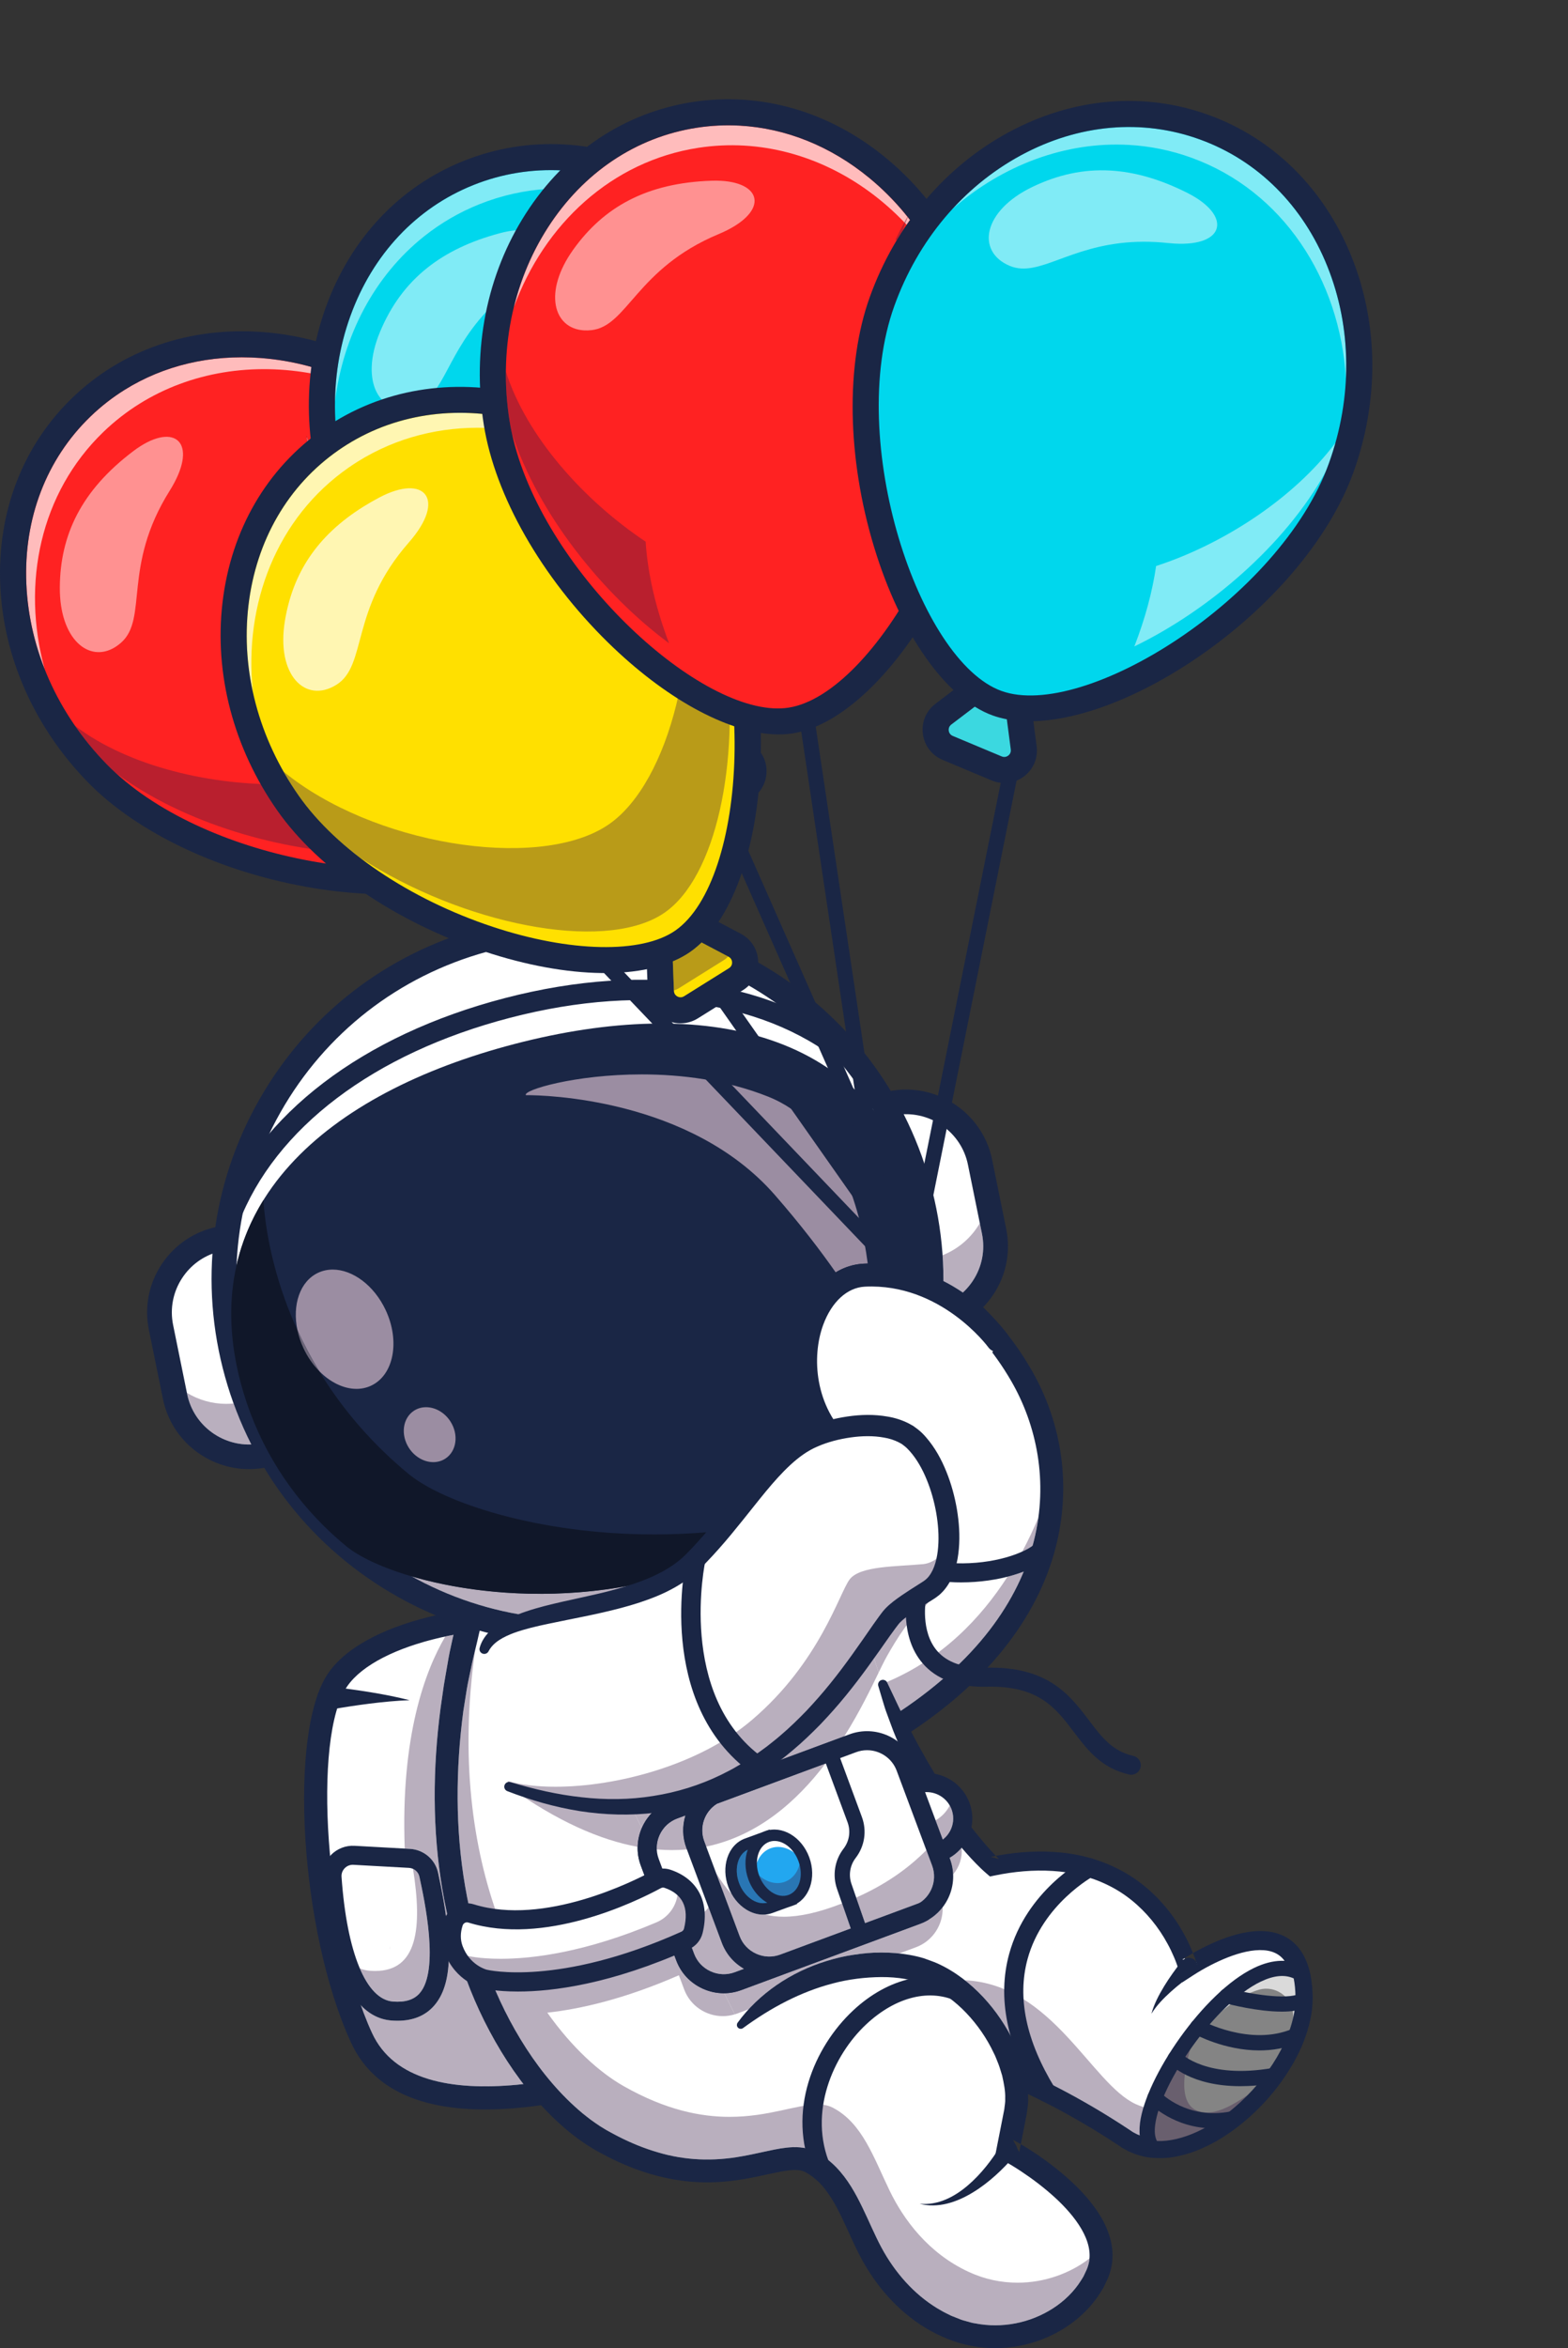 <svg width="161" height="241" viewBox="0 0 161 241" fill="none" xmlns="http://www.w3.org/2000/svg">
<rect x="0" y="0" width="161" height="241" fill="#333333" stroke="none"/>
<g clip-path="url(#clip0_9907_398)">
<path fill-rule="evenodd" clip-rule="evenodd" d="M81.285 163.981L89.173 173.336L92.346 177.101C104.056 169.577 108.219 160.29 107.97 152.063C107.851 148.079 106.701 144.343 104.871 141.174C98.938 130.886 88.064 125.845 83.432 134.29C78.442 143.395 85.036 147.774 86.935 150.595C89.603 154.558 88.304 161.725 81.285 163.981Z" fill="white"/>
<path fill-rule="evenodd" clip-rule="evenodd" d="M92.482 175.598C92.016 174.638 91.567 173.668 91.103 172.698L91.097 172.686C91.087 172.666 91.076 172.647 91.065 172.629C96.764 170.23 100.727 166.05 103.446 161.828C104.035 161.678 104.595 161.502 105.113 161.303C103.093 166.202 99.133 171.152 92.482 175.598ZM104.962 159.247C105.607 158.041 106.155 156.862 106.621 155.751C106.491 156.707 106.294 157.676 106.025 158.648C105.736 158.855 105.378 159.056 104.962 159.247Z" fill="#B9AFBE"/>
<path fill-rule="evenodd" clip-rule="evenodd" d="M92.347 178.283C91.957 178.283 91.576 178.092 91.349 177.742C90.994 177.194 91.152 176.463 91.703 176.109C108.91 165.053 108.997 150.697 103.843 141.763C100.25 135.534 94.62 131.207 90.124 131.207C90.099 131.207 90.075 131.208 90.049 131.208C87.663 131.233 85.787 132.462 84.474 134.858C80.749 141.649 84.067 145.426 86.491 148.182C87.033 148.799 87.546 149.382 87.92 149.938C89.49 152.27 89.841 155.511 88.836 158.396C87.722 161.592 85.171 163.973 81.651 165.104C81.027 165.305 80.359 164.963 80.158 164.342C79.957 163.722 80.299 163.056 80.923 162.855C83.717 161.958 85.731 160.099 86.594 157.622C87.361 155.423 87.114 152.983 85.95 151.253C85.66 150.824 85.219 150.321 84.706 149.738C82.15 146.831 77.874 141.965 82.392 133.725C84.123 130.568 86.763 128.881 90.024 128.845C95.431 128.791 101.815 133.505 105.901 140.586C109.119 146.164 109.998 152.665 108.376 158.892C106.468 166.213 101.148 172.852 92.989 178.094C92.79 178.222 92.568 178.283 92.347 178.283L92.347 178.283Z" fill="#1A2645"/>
<path fill-rule="evenodd" clip-rule="evenodd" d="M98.686 162.408C98.49 162.408 98.295 162.405 98.099 162.4C93.637 162.265 89.776 160.647 87.229 157.842C86.865 157.442 86.896 156.825 87.298 156.463C87.7 156.101 88.319 156.132 88.683 156.532C91.633 159.779 95.885 160.378 98.158 160.446C101.993 160.563 105.28 159.435 106.427 158.317C106.813 157.939 107.434 157.946 107.813 158.331C108.193 158.716 108.187 159.335 107.799 159.712C106.142 161.329 102.454 162.408 98.685 162.408L98.686 162.408Z" fill="#1A2645"/>
<path fill-rule="evenodd" clip-rule="evenodd" d="M34.69 172.378C30.735 178.058 32.167 198.384 37.119 209.142C42.071 219.9 62.162 214.167 73.372 210.049C84.581 205.931 76.014 180.429 73.581 173.643C69.781 163.048 40.549 163.962 34.69 172.378H34.69Z" fill="white"/>
<path fill-rule="evenodd" clip-rule="evenodd" d="M49.801 214.129C44.48 214.129 40.06 212.696 38.197 208.649C37.794 207.771 37.413 206.823 37.057 205.823C37.915 206.71 38.953 207.282 40.209 207.376C40.414 207.392 40.614 207.399 40.81 207.399C42.41 207.399 43.674 206.881 44.571 205.855C46.468 203.686 46.59 199.603 44.981 192.2C44.685 190.84 43.501 189.836 42.102 189.757L41.559 189.727C41.124 178.164 43.675 171.438 45.723 167.958C46 167.898 46.281 167.84 46.565 167.786L46.423 168.406C46.249 169.166 46.087 169.927 45.965 170.697C45.838 171.466 45.687 172.23 45.567 173L45.236 175.313C44.423 181.488 44.375 187.805 45.435 193.989C45.682 195.436 45.989 196.876 46.358 198.299C46.304 198.827 46.344 199.414 46.56 200.019H46.559C46.698 200.405 46.869 200.745 47.057 201.045C47.058 201.046 47.059 201.048 47.06 201.049C47.06 201.05 47.061 201.051 47.062 201.051C47.121 201.145 47.181 201.233 47.243 201.318C47.436 201.907 47.64 202.493 47.855 203.075C48.938 206.028 50.348 208.869 52.066 211.528C52.594 212.337 53.152 213.13 53.743 213.9C52.393 214.047 51.072 214.129 49.801 214.129V214.129Z" fill="#B9AFBE"/>
<path fill-rule="evenodd" clip-rule="evenodd" d="M35.665 173.051C32.002 178.313 33.422 198.275 38.198 208.649C42.672 218.372 61.9 213.005 72.962 208.94C82.814 205.321 75.071 181.312 72.464 174.04C71.267 170.704 66.749 168.286 60.067 167.405C49.903 166.063 38.729 168.65 35.665 173.052L35.665 173.051ZM49.804 216.503C43.506 216.503 38.356 214.664 36.041 209.634C30.804 198.257 29.544 177.697 33.716 171.705C37.717 165.958 50.671 163.782 60.379 165.062C68.085 166.078 73.17 168.985 74.698 173.246C79.144 185.645 84.938 207.058 73.783 211.157C66.012 214.012 57.13 216.503 49.804 216.503V216.503Z" fill="#1A2645"/>
<path fill-rule="evenodd" clip-rule="evenodd" d="M42.064 190.738L36.368 190.409C35.08 190.334 34.015 191.399 34.103 192.68C34.403 197.089 35.587 206.041 40.264 206.403C45.931 206.843 45.784 200.549 44.035 192.416C43.834 191.479 43.024 190.794 42.063 190.739L42.064 190.738Z" fill="white"/>
<path fill-rule="evenodd" clip-rule="evenodd" d="M40.808 205.446C40.663 205.446 40.513 205.44 40.356 205.429C39.008 205.327 37.847 204.134 36.947 202.03C37.275 202.16 37.625 202.242 37.997 202.269C38.179 202.283 38.354 202.29 38.523 202.29C42.852 202.29 43.382 197.91 42.409 191.811C42.736 191.959 42.985 192.253 43.064 192.614C43.58 194.99 45.152 202.218 43.092 204.572C42.579 205.159 41.83 205.446 40.809 205.446L40.808 205.446Z" fill="#B9AFBE"/>
<path fill-rule="evenodd" clip-rule="evenodd" d="M36.227 191.39C35.914 191.39 35.621 191.512 35.399 191.737C35.162 191.976 35.045 192.292 35.068 192.626C35.618 200.435 37.595 205.221 40.356 205.429C41.611 205.521 42.505 205.243 43.092 204.572C45.151 202.217 43.58 194.989 43.064 192.614C42.955 192.11 42.514 191.738 41.992 191.708L36.296 191.393C36.273 191.391 36.25 191.39 36.227 191.39ZM40.81 207.399C40.615 207.399 40.414 207.392 40.209 207.376C34.901 206.977 33.484 198.049 33.112 192.762C33.05 191.874 33.374 191 34.002 190.365C34.633 189.729 35.504 189.392 36.405 189.442L42.101 189.758C43.501 189.836 44.685 190.84 44.98 192.201C46.59 199.604 46.467 203.687 44.571 205.855C43.673 206.881 42.41 207.4 40.81 207.4L40.81 207.399Z" fill="#1A2645"/>
<path fill-rule="evenodd" clip-rule="evenodd" d="M33.884 173.116C34.591 173.189 35.269 173.275 35.958 173.369C36.643 173.462 37.327 173.564 38.008 173.675C39.371 173.899 40.726 174.159 42.054 174.497C40.685 174.549 39.332 174.68 37.985 174.847C37.311 174.932 36.639 175.025 35.97 175.127C35.304 175.229 34.627 175.338 33.979 175.458C33.333 175.579 32.712 175.155 32.591 174.512C32.471 173.869 32.897 173.25 33.542 173.13C33.655 173.109 33.768 173.105 33.877 173.115L33.885 173.116H33.884Z" fill="#1A2645"/>
<path fill-rule="evenodd" clip-rule="evenodd" d="M85.178 166.634L82.421 158.443C83.167 161.333 84.113 164.07 85.178 166.634Z" fill="white"/>
<path fill-rule="evenodd" clip-rule="evenodd" d="M115.772 219.634C115.772 219.634 110.226 215.788 104.159 213.241C100.181 211.57 95.981 210.459 92.971 211.353C92.971 211.353 69.211 226.758 55.502 196.884C51.154 187.408 49.929 180.215 50.727 174.759C50.838 173.992 50.99 173.262 51.18 172.563C51.377 171.824 51.62 171.123 51.899 170.457C52.663 168.622 53.712 167.053 54.967 165.712C55.921 164.696 56.995 163.811 58.153 163.039C68.893 155.905 87.139 158.615 87.139 158.615C87.333 159.971 87.557 161.283 87.807 162.551C88.279 164.957 88.841 167.202 89.465 169.292C89.645 169.895 89.829 170.482 90.019 171.057C92.247 177.837 95.092 182.838 97.442 186.198C99.968 189.814 101.923 191.537 101.923 191.537C118.407 188.146 121.967 201.923 121.967 201.923C121.967 201.923 133.652 194.019 133.804 204.96C133.919 213.055 122.352 223.703 115.771 219.633L115.772 219.634Z" fill="white"/>
<path fill-rule="evenodd" clip-rule="evenodd" d="M117.86 219.426C117.465 219.338 117.085 219.2 116.728 219.037L116.355 218.839C116.318 218.822 116.301 218.811 116.27 218.788L116.157 218.711L115.932 218.56L115.033 217.971C114.431 217.585 113.825 217.207 113.215 216.836C111.993 216.097 110.753 215.388 109.491 214.714C108.098 213.973 106.68 213.269 105.225 212.634C104.976 211.616 104.606 210.643 104.169 209.716C103.343 207.984 102.27 206.383 100.957 204.973C100.376 204.354 99.748 203.77 99.07 203.239C108.101 203.678 112.069 213.877 116.623 215.958C117.121 216.185 117.643 216.344 118.184 216.441C118.022 216.966 117.906 217.459 117.844 217.909V217.909C117.843 217.914 117.842 217.919 117.842 217.924V217.925C117.84 217.935 117.839 217.945 117.838 217.954C117.838 217.955 117.838 217.955 117.838 217.956C117.837 217.96 117.836 217.965 117.836 217.969C117.836 217.974 117.835 217.98 117.834 217.984C117.803 218.231 117.788 218.46 117.788 218.674C117.788 218.951 117.814 219.201 117.86 219.427V219.426Z" fill="#B9AFBE"/>
<path fill-rule="evenodd" clip-rule="evenodd" d="M91.103 172.698C91.891 174.346 92.64 175.997 93.49 177.595L94.118 178.796C94.33 179.195 94.563 179.582 94.777 179.978C95.201 180.775 95.687 181.534 96.136 182.314C97.085 183.843 98.091 185.33 99.154 186.77C99.686 187.489 100.244 188.189 100.819 188.867C101.099 189.213 101.394 189.544 101.688 189.873C101.981 190.192 102.297 190.532 102.572 190.804L101.725 190.58V190.579C103.834 190.145 106.018 189.935 108.211 190.075C110.401 190.202 112.604 190.731 114.606 191.717C116.617 192.685 118.379 194.139 119.78 195.846C120.483 196.7 121.098 197.62 121.619 198.589C121.885 199.071 122.121 199.568 122.339 200.076C122.449 200.329 122.55 200.586 122.646 200.849C122.745 201.118 122.827 201.36 122.916 201.679L121.415 201.114C122.69 200.29 123.965 199.625 125.363 199.071C126.058 198.799 126.779 198.566 127.536 198.404C128.292 198.243 129.088 198.148 129.922 198.209C130.75 198.269 131.638 198.513 132.391 199.032C133.149 199.544 133.695 200.295 134.034 201.052C134.381 201.813 134.572 202.595 134.665 203.356L134.735 203.929L134.764 204.494C134.794 204.866 134.779 205.257 134.765 205.649C134.673 207.205 134.232 208.677 133.649 210.052C133.046 211.419 132.279 212.693 131.403 213.878C130.528 215.064 129.535 216.159 128.442 217.148C127.35 218.138 126.161 219.032 124.862 219.775C123.554 220.498 122.143 221.106 120.595 221.365C119.828 221.512 119.02 221.526 118.216 221.457C117.406 221.381 116.611 221.14 115.859 220.788L115.299 220.485C115.256 220.463 115.199 220.427 115.158 220.398L115.053 220.326L114.839 220.182L113.968 219.611C113.383 219.235 112.791 218.867 112.195 218.505C111.003 217.784 109.792 217.092 108.565 216.436C106.109 215.13 103.581 213.951 100.979 213.088C99.68 212.662 98.36 212.318 97.043 212.136C95.73 211.946 94.416 211.971 93.253 212.289L93.213 212.3C92.691 212.443 92.151 212.138 92.008 211.617C91.864 211.098 92.169 210.561 92.691 210.418C94.257 209.986 95.829 209.992 97.306 210.2C98.79 210.405 100.213 210.78 101.595 211.233C104.357 212.15 106.964 213.371 109.491 214.714C110.753 215.388 111.993 216.097 113.215 216.836C113.825 217.207 114.431 217.584 115.033 217.971L115.932 218.56L116.157 218.711L116.27 218.788C116.301 218.811 116.318 218.821 116.356 218.839L116.728 219.036C117.253 219.276 117.824 219.461 118.424 219.514C119.025 219.562 119.644 219.561 120.265 219.439C121.51 219.234 122.737 218.716 123.892 218.077C126.189 216.746 128.229 214.875 129.826 212.717C130.624 211.638 131.316 210.483 131.85 209.274C132.365 208.063 132.735 206.794 132.807 205.537C132.818 205.225 132.832 204.913 132.805 204.583L132.782 204.094L132.721 203.62C132.647 202.986 132.489 202.387 132.253 201.869C132.018 201.346 131.694 200.921 131.279 200.641C130.864 200.357 130.348 200.2 129.772 200.158C128.611 200.075 127.309 200.41 126.078 200.89C124.849 201.372 123.611 202.023 122.517 202.731L121.38 203.468L121.016 202.166C120.966 201.984 120.884 201.734 120.802 201.515C120.72 201.289 120.631 201.062 120.533 200.838C120.341 200.39 120.131 199.946 119.894 199.517C119.429 198.654 118.88 197.835 118.26 197.081C117.021 195.575 115.49 194.312 113.737 193.469C111.994 192.61 110.059 192.139 108.084 192.024C106.109 191.898 104.097 192.085 102.121 192.493L101.649 192.593L101.273 192.268C100.87 191.922 100.546 191.606 100.208 191.258C99.878 190.915 99.55 190.572 99.241 190.217C98.923 189.867 98.625 189.502 98.332 189.134C98.032 188.771 97.752 188.396 97.468 188.021C96.336 186.524 95.338 184.937 94.413 183.316C93.97 182.495 93.518 181.679 93.124 180.834C92.707 180.002 92.339 179.147 91.981 178.289C91.799 177.862 91.633 177.428 91.476 176.991L90.994 175.686C90.834 175.251 90.716 174.801 90.575 174.36C90.437 173.917 90.305 173.474 90.179 173.029C90.106 172.769 90.258 172.498 90.52 172.426C90.754 172.36 90.996 172.475 91.097 172.686L91.102 172.699L91.103 172.698Z" fill="#1A2645"/>
<path fill-rule="evenodd" clip-rule="evenodd" d="M112.713 233.287C110.662 238.424 103.466 241.654 97.154 238.73C92.981 236.798 90.46 233.33 89.041 230.405C87.384 226.984 86.249 223.481 83.222 221.886C81.894 221.187 80.144 221.682 77.825 222.177C74.118 222.97 68.957 223.762 61.74 219.672C58.081 217.602 53.827 213.17 50.633 206.608C49.603 204.492 48.683 202.156 47.931 199.603C46.302 194.089 45.449 187.572 45.931 180.13C46.141 176.901 46.605 173.495 47.365 169.923C47.715 168.265 48.133 166.571 48.619 164.842C49.272 162.519 50.045 160.129 50.958 157.679L53.95 163.675L54.968 165.711L55.7 167.176L60.28 176.35L67.279 190.372L75.451 206.738L76.017 207.873C76.876 207.007 77.805 206.215 78.79 205.51C81.794 203.363 85.325 202.012 89.029 201.715C89.109 201.708 89.184 201.702 89.263 201.697C90.997 201.58 92.793 201.686 94.502 202.183C99.375 203.599 103.188 208.776 104.16 213.241C104.436 214.498 104.486 215.696 104.271 216.739C103.884 218.611 103.493 220.673 103.493 220.673C104.866 221.357 115.056 227.421 112.713 233.287L112.713 233.287Z" fill="white"/>
<path fill-rule="evenodd" clip-rule="evenodd" d="M75.45 206.739L74.37 204.577C74.824 204.571 75.278 204.506 75.721 204.381C75.856 204.343 75.989 204.299 76.121 204.25L89.691 199.221C89.816 199.717 89.916 200.114 89.989 200.401C89.196 200.424 88.41 200.506 87.631 200.628C86.685 200.765 85.754 200.991 84.845 201.274C81.79 202.211 78.98 203.925 76.867 206.223L75.679 206.664C75.603 206.692 75.527 206.718 75.45 206.739L75.45 206.739ZM92.334 200.491C91.719 200.424 91.105 200.395 90.494 200.394C90.471 200.394 90.448 200.394 90.425 200.394C90.28 200.394 90.135 200.396 89.99 200.4C89.918 200.113 89.817 199.716 89.692 199.22L94.485 197.443C94.549 197.419 94.613 197.394 94.676 197.368C94.73 197.346 94.782 197.323 94.834 197.299C95.625 196.94 96.286 196.402 96.788 195.752C96.854 197.516 95.788 199.21 94.042 199.857L92.334 200.49V200.491ZM97.866 192.373C97.845 191.843 97.74 191.308 97.544 190.784L97.506 190.68C97.981 190.405 98.397 190.051 98.74 189.642C98.832 190.647 98.503 191.63 97.866 192.373V192.373Z" fill="#B9AFBE"/>
<path fill-rule="evenodd" clip-rule="evenodd" d="M102.187 238.655C101.495 238.655 100.804 238.589 100.127 238.456C99.781 238.417 99.454 238.293 99.119 238.206C98.78 238.129 98.462 237.992 98.139 237.861L97.656 237.67L97.18 237.432C96.858 237.282 96.558 237.089 96.249 236.918C93.82 235.442 91.868 233.213 90.499 230.665C89.821 229.402 89.231 227.968 88.545 226.556C87.861 225.143 87.063 223.666 85.831 222.401C85.209 221.771 84.509 221.228 83.668 220.801C83.171 220.546 82.636 220.441 82.145 220.393C81.973 220.375 81.805 220.369 81.643 220.369C81.336 220.369 81.044 220.394 80.759 220.421C79.897 220.522 79.121 220.698 78.367 220.861C77.613 221.026 76.882 221.185 76.153 221.311C74.977 221.527 73.799 221.639 72.626 221.639C70.911 221.639 69.209 221.401 67.549 220.903C66.152 220.499 64.791 219.942 63.477 219.272C63.148 219.105 62.826 218.923 62.5 218.75C62.172 218.575 61.885 218.379 61.576 218.196C61.275 218.004 60.984 217.785 60.687 217.581C60.396 217.369 60.117 217.133 59.83 216.911C57.586 215.043 55.66 212.743 54.042 210.253C52.617 208.046 51.406 205.692 50.434 203.237C51.004 203.321 51.924 203.417 53.173 203.417C55.273 203.417 58.305 203.148 62.182 202.107C64.198 201.565 66.443 200.814 68.904 199.784L69.433 201.203C69.906 202.466 70.837 203.478 72.061 204.062C72.09 204.075 72.117 204.089 72.146 204.101C72.84 204.418 73.576 204.576 74.315 204.576C74.333 204.576 74.351 204.576 74.37 204.576L75.45 206.738C75.041 206.864 74.624 206.924 74.213 206.924C72.502 206.925 70.885 205.878 70.252 204.19L69.707 202.729C64.081 205.189 59.531 206.203 56.195 206.568C58.737 210.153 61.535 212.693 64.052 214.118C68.361 216.56 71.938 217.261 74.909 217.261C76.914 217.261 78.643 216.943 80.136 216.623C81.629 216.304 82.887 215.985 83.947 215.985C84.533 215.985 85.059 216.083 85.532 216.331C88.561 217.926 89.696 221.43 91.353 224.851C92.771 227.776 95.294 231.244 99.465 233.175C101.113 233.939 102.822 234.282 104.484 234.282C107.236 234.282 109.859 233.338 111.865 231.794C111.85 231.973 111.822 232.15 111.78 232.324C111.712 232.606 111.619 232.875 111.461 233.184L111.25 233.635C111.168 233.779 111.073 233.918 110.986 234.061C109.558 236.341 106.986 237.934 104.264 238.455C103.579 238.588 102.883 238.654 102.187 238.654V238.655ZM51.201 196.952C50.22 196.853 49.252 196.664 48.308 196.366C48.098 195.448 47.914 194.524 47.755 193.596C46.741 187.68 46.784 181.599 47.569 175.624L47.925 173.39C48.049 172.646 48.218 171.91 48.37 171.171C48.491 170.55 48.642 169.936 48.792 169.322C47.204 180.409 48.532 189.689 51.201 196.952V196.952ZM66.376 193.454C66.358 193.288 66.35 193.122 66.352 192.956L66.512 193.386C66.468 193.408 66.422 193.431 66.376 193.454H66.376Z" fill="#B9AFBE"/>
<path fill-rule="evenodd" clip-rule="evenodd" d="M75.737 207.599C77.917 204.607 81.207 202.389 84.845 201.274C85.754 200.992 86.684 200.765 87.631 200.629C88.577 200.481 89.53 200.391 90.494 200.394C91.458 200.395 92.433 200.469 93.401 200.642C93.885 200.729 94.368 200.838 94.844 200.981C95.315 201.156 95.798 201.314 96.256 201.514C98.081 202.344 99.641 203.572 100.957 204.973C102.27 206.383 103.343 207.984 104.169 209.716C104.985 211.449 105.568 213.337 105.566 215.392C105.594 215.898 105.491 216.43 105.426 216.95L105.168 218.266L104.65 220.89L104.021 219.625C104.429 219.834 104.76 220.03 105.109 220.24C105.453 220.447 105.788 220.663 106.122 220.881C106.786 221.321 107.435 221.783 108.068 222.271C109.33 223.248 110.542 224.314 111.615 225.566C112.673 226.817 113.656 228.263 114.073 230.063C114.275 230.955 114.296 231.935 114.073 232.864C113.963 233.326 113.794 233.783 113.603 234.158L113.324 234.748C113.218 234.936 113.098 235.117 112.985 235.301C112.066 236.768 110.807 237.974 109.387 238.889C107.964 239.804 106.37 240.435 104.715 240.756C103.06 241.078 101.338 241.083 99.677 240.757C98.016 240.431 96.426 239.768 95.022 238.917C92.179 237.189 89.957 234.622 88.427 231.775C87.657 230.332 87.083 228.921 86.427 227.574C85.783 226.233 85.073 224.981 84.151 224.04C83.698 223.576 83.16 223.175 82.63 222.905C82.255 222.713 81.688 222.675 81.018 222.75C79.67 222.916 78.132 223.357 76.561 223.619C74.985 223.896 73.345 224.044 71.709 223.964C70.072 223.894 68.45 223.607 66.891 223.153C65.33 222.702 63.832 222.086 62.408 221.359C62.05 221.178 61.703 220.982 61.35 220.794C61 220.606 60.647 220.372 60.296 220.162C59.95 219.941 59.624 219.698 59.289 219.466C58.96 219.225 58.65 218.967 58.331 218.717C55.847 216.649 53.794 214.179 52.068 211.528C50.35 208.869 48.939 206.029 47.856 203.075C46.763 200.126 45.963 197.078 45.435 193.988C44.376 187.805 44.424 181.488 45.237 175.312L45.568 173C45.688 172.229 45.839 171.466 45.965 170.697C46.088 169.927 46.25 169.166 46.423 168.406L46.684 167.269C46.768 166.888 46.866 166.511 46.981 166.139C47.194 165.39 47.423 164.647 47.655 163.905C47.898 163.166 48.178 162.439 48.473 161.719C48.623 161.359 48.76 160.996 48.922 160.642C49.089 160.289 49.254 159.936 49.437 159.59C49.791 158.894 50.168 158.208 50.59 157.543C50.708 157.357 50.956 157.301 51.144 157.419C51.28 157.505 51.347 157.658 51.328 157.808L51.327 157.815C50.923 160.917 50.091 163.816 49.405 166.762C49.208 167.492 49.065 168.233 48.88 168.965C48.702 169.698 48.514 170.43 48.371 171.171C48.22 171.909 48.05 172.646 47.926 173.39L47.571 175.624C46.785 181.598 46.742 187.679 47.757 193.595C48.262 196.551 49.026 199.458 50.064 202.261C51.093 205.068 52.43 207.756 54.044 210.253C55.662 212.743 57.587 215.043 59.832 216.911C60.118 217.133 60.397 217.369 60.689 217.581C60.986 217.785 61.276 218.004 61.578 218.196C61.887 218.379 62.174 218.575 62.501 218.749C62.827 218.922 63.15 219.106 63.479 219.271C64.793 219.942 66.154 220.499 67.55 220.903C70.346 221.741 73.257 221.844 76.155 221.311C76.883 221.185 77.614 221.026 78.368 220.861C79.123 220.698 79.899 220.521 80.761 220.421C81.196 220.379 81.648 220.343 82.147 220.393C82.638 220.441 83.172 220.546 83.669 220.801C84.51 221.228 85.21 221.77 85.833 222.401C87.064 223.665 87.862 225.143 88.547 226.556C89.233 227.968 89.823 229.402 90.501 230.665C91.87 233.213 93.821 235.442 96.25 236.918C96.56 237.089 96.859 237.282 97.181 237.432L97.657 237.669L98.141 237.861C98.463 237.992 98.782 238.129 99.121 238.206C99.456 238.293 99.782 238.416 100.128 238.456C101.487 238.723 102.9 238.721 104.266 238.456C106.988 237.935 109.559 236.342 110.988 234.062C111.074 233.919 111.17 233.78 111.251 233.636L111.462 233.185C111.62 232.876 111.713 232.607 111.782 232.325C111.917 231.761 111.909 231.171 111.775 230.57C111.505 229.363 110.746 228.164 109.825 227.089C108.899 226.006 107.794 225.027 106.628 224.125C106.043 223.674 105.439 223.244 104.822 222.835C104.512 222.633 104.2 222.432 103.886 222.243C103.577 222.056 103.245 221.863 102.968 221.721L102.17 221.311L102.338 220.455L102.86 217.808L103.119 216.487C103.152 216.118 103.24 215.767 103.212 215.374C103.242 214.613 103.074 213.811 102.9 213.025C102.773 212.636 102.671 212.24 102.523 211.854C102.358 211.474 102.237 211.078 102.038 210.71C101.33 209.206 100.364 207.805 99.218 206.603C98.074 205.401 96.728 204.404 95.261 203.777C93.821 203.159 92.159 202.907 90.5 202.914C88.828 202.932 87.14 203.133 85.507 203.569C82.225 204.426 79.168 206.046 76.296 208.149L76.295 208.15C76.118 208.279 75.87 208.242 75.739 208.066C75.635 207.924 75.639 207.736 75.738 207.6L75.737 207.599Z" fill="#1A2645"/>
<path fill-rule="evenodd" clip-rule="evenodd" d="M84.362 223.619C83.981 223.619 83.619 223.397 83.46 223.025C80.753 216.708 83.583 210.098 87.59 206.35C91.229 202.944 95.719 201.946 99.309 203.742C99.793 203.984 99.988 204.571 99.745 205.053C99.502 205.535 98.912 205.729 98.428 205.488C95.551 204.048 92.002 204.902 88.933 207.774C85.538 210.95 82.942 216.838 85.264 222.259C85.477 222.755 85.245 223.329 84.747 223.541C84.621 223.594 84.491 223.619 84.362 223.619L84.362 223.619Z" fill="#1A2645"/>
<path fill-rule="evenodd" clip-rule="evenodd" d="M104.234 221.164C103.59 221.958 102.93 222.625 102.207 223.279C101.489 223.922 100.722 224.515 99.895 225.017C99.072 225.519 98.184 225.934 97.247 226.164C96.314 226.4 95.329 226.418 94.424 226.184C95.358 226.271 96.278 226.099 97.107 225.742C97.94 225.392 98.692 224.881 99.374 224.299C100.059 223.717 100.676 223.058 101.242 222.362C101.8 221.671 102.336 220.911 102.753 220.182L102.763 220.165C103.007 219.739 103.552 219.59 103.981 219.833C104.41 220.076 104.559 220.619 104.315 221.046C104.291 221.086 104.263 221.128 104.234 221.164Z" fill="#1A2645"/>
<path fill-rule="evenodd" clip-rule="evenodd" d="M107.444 215.731C107.112 215.731 106.79 215.564 106.604 215.263C103.386 209.992 102.384 205.032 103.625 200.52C105.405 194.051 111.137 190.947 111.38 190.818C111.859 190.564 112.452 190.745 112.707 191.22C112.962 191.696 112.781 192.287 112.304 192.541C112.252 192.569 107.056 195.405 105.511 201.057C104.427 205.025 105.358 209.463 108.28 214.248C108.562 214.708 108.415 215.309 107.952 215.589C107.793 215.686 107.617 215.731 107.444 215.731Z" fill="#1A2645"/>
<path fill-rule="evenodd" clip-rule="evenodd" d="M98.692 185.565C99.291 187.515 98.19 189.579 96.232 190.175C94.275 190.772 92.202 189.675 91.603 187.725C91.004 185.776 92.106 183.712 94.063 183.115C96.021 182.519 98.093 183.616 98.692 185.565Z" fill="white"/>
<path fill-rule="evenodd" clip-rule="evenodd" d="M96.804 188.802L96.065 186.827C96.699 186.466 97.198 185.931 97.519 185.306C97.615 185.475 97.695 185.657 97.754 185.851C98.096 186.964 97.681 188.132 96.804 188.802Z" fill="#B9AFBE"/>
<path fill-rule="evenodd" clip-rule="evenodd" d="M95.146 183.93C94.882 183.93 94.615 183.968 94.35 184.049C92.913 184.487 92.101 186.008 92.541 187.439C92.981 188.87 94.508 189.679 95.945 189.241C97.382 188.804 98.194 187.282 97.754 185.851C97.396 184.684 96.313 183.93 95.146 183.93ZM95.15 191.314C93.143 191.314 91.282 190.019 90.665 188.011C89.909 185.549 91.305 182.934 93.776 182.181C96.248 181.428 98.874 182.818 99.63 185.28C100.386 187.741 98.99 190.356 96.519 191.109C96.064 191.248 95.603 191.314 95.15 191.314Z" fill="#1A2645"/>
<path fill-rule="evenodd" clip-rule="evenodd" d="M94.142 196.528L75.778 203.334C73.604 204.141 71.162 203.029 70.352 200.862L66.715 191.129C66.006 189.231 66.774 187.132 68.438 186.098C68.673 185.949 68.927 185.826 69.198 185.724L87.56 178.919C89.736 178.112 92.179 179.223 92.986 181.392L95.869 189.1L96.626 191.124C97.437 193.291 96.316 195.722 94.143 196.528H94.142Z" fill="white"/>
<path fill-rule="evenodd" clip-rule="evenodd" d="M78.988 200.811C78.528 200.811 78.069 200.711 77.636 200.514C76.845 200.153 76.246 199.513 75.946 198.71L73.531 192.246C74.023 193.043 74.541 193.763 75.114 194.38C75.49 195.052 76.01 195.61 76.624 195.99C77.18 196.333 77.769 196.508 78.347 196.508C78.42 196.508 78.494 196.505 78.568 196.499C79.15 196.644 79.782 196.721 80.474 196.721C82.096 196.721 84.049 196.302 86.462 195.358L87.351 197.922L80.108 200.608C79.745 200.744 79.367 200.811 78.988 200.811H78.988ZM88.822 197.377L87.913 194.753C87.965 194.73 88.017 194.706 88.07 194.683C91.491 193.151 93.695 191.315 95.117 189.889L95.707 191.465C96.245 192.907 95.678 194.494 94.432 195.298L88.822 197.378V197.377Z" fill="#B9AFBE"/>
<path fill-rule="evenodd" clip-rule="evenodd" d="M89.029 179.63C88.655 179.63 88.274 179.695 87.903 179.833L69.54 186.64C68.733 186.939 68.09 187.536 67.73 188.323C67.368 189.11 67.334 189.985 67.634 190.788L71.272 200.522C71.572 201.325 72.172 201.966 72.962 202.326C73.752 202.685 74.63 202.719 75.437 202.42L93.8 195.613C95.474 194.992 96.329 193.132 95.706 191.465L92.068 181.731C91.584 180.434 90.344 179.63 89.029 179.63H89.029ZM74.315 204.576C73.576 204.576 72.84 204.417 72.146 204.101C70.88 203.524 69.917 202.495 69.433 201.203L65.796 191.47C65.313 190.177 65.366 188.771 65.946 187.51C66.525 186.249 67.558 185.29 68.856 184.809L87.219 178.002C89.906 177.007 92.906 178.373 93.907 181.049L97.545 190.783C98.545 193.459 97.172 196.447 94.485 197.443L76.121 204.25C75.535 204.468 74.924 204.576 74.315 204.576Z" fill="#1A2645"/>
<path fill-rule="evenodd" clip-rule="evenodd" d="M94.853 196.183C94.633 196.32 94.398 196.435 94.142 196.528L75.778 203.334C74.185 203.924 72.448 203.486 71.315 202.353C70.903 201.942 70.569 201.439 70.354 200.861L68.737 196.538L68.203 195.111L66.715 191.129C65.904 188.961 67.025 186.531 69.198 185.724L73.167 184.255C71.466 185.276 70.674 187.399 71.389 189.315L73.352 194.573L75.027 199.051C75.836 201.215 78.279 202.33 80.453 201.524L94.854 196.183H94.853Z" fill="white"/>
<path fill-rule="evenodd" clip-rule="evenodd" d="M74.315 202.622C73.856 202.622 73.396 202.523 72.963 202.326C72.173 201.966 71.573 201.325 71.273 200.522L70.704 198.998C70.792 198.958 70.88 198.917 70.969 198.877C70.969 198.877 71.395 197.841 71.38 196.598C71.492 196.585 71.605 196.564 71.718 196.534C72.127 196.428 72.467 196.149 72.751 195.759L74.107 199.39C74.533 200.531 75.333 201.466 76.385 202.068L75.436 202.419C75.072 202.555 74.694 202.622 74.315 202.622V202.622Z" fill="#B9AFBE"/>
<path fill-rule="evenodd" clip-rule="evenodd" d="M70.375 186.33L69.54 186.639C68.734 186.938 68.091 187.536 67.73 188.323C67.368 189.11 67.335 189.984 67.635 190.787L71.273 200.522C71.573 201.325 72.173 201.966 72.963 202.326C73.752 202.686 74.631 202.719 75.436 202.42L76.385 202.068C75.333 201.467 74.533 200.531 74.107 199.39L70.47 189.657C70.058 188.557 70.048 187.39 70.376 186.33H70.375ZM74.315 204.576C73.576 204.576 72.84 204.418 72.146 204.101C70.879 203.524 69.916 202.495 69.434 201.202L65.796 191.469C65.313 190.177 65.366 188.771 65.945 187.51C66.525 186.249 67.558 185.29 68.855 184.808L72.822 183.338L73.671 185.09C72.339 185.892 71.766 187.525 72.308 188.976L75.945 198.71C76.245 199.513 76.844 200.153 77.635 200.514C78.425 200.874 79.302 200.908 80.108 200.608L94.511 195.267L95.37 197.014C95.088 197.187 94.789 197.332 94.479 197.445L76.119 204.25C75.534 204.468 74.923 204.576 74.314 204.576H74.315Z" fill="#1A2645"/>
<path fill-rule="evenodd" clip-rule="evenodd" d="M80.478 191.579C80.61 191.94 81.17 195.036 81.17 195.036C81.17 195.036 80.244 195.373 79.107 195.788C77.686 196.305 75.997 195.26 75.333 193.452C74.67 191.645 75.283 189.761 76.704 189.243C77.663 188.894 78.767 188.492 78.767 188.492C78.767 188.492 80.262 190.991 80.478 191.579Z" fill="#22A7F0"/>
<path fill-rule="evenodd" clip-rule="evenodd" d="M78.35 195.334C77.989 195.334 77.61 195.219 77.246 194.994C76.645 194.621 76.161 194.003 75.886 193.251C75.609 192.499 75.578 191.715 75.796 191.045C75.998 190.425 76.392 189.98 76.906 189.793L77.541 189.562C77.066 190.401 76.98 191.565 77.396 192.7C77.431 192.796 77.469 192.89 77.51 192.98C77.951 193.972 78.71 194.699 79.539 195.006L78.905 195.237C78.728 195.302 78.541 195.334 78.35 195.334Z" fill="#2976B4"/>
<path fill-rule="evenodd" clip-rule="evenodd" d="M78.51 189.209L76.906 189.793C76.392 189.98 75.998 190.425 75.796 191.045C75.578 191.715 75.609 192.499 75.885 193.251C76.161 194.003 76.645 194.622 77.246 194.994C77.802 195.338 78.392 195.424 78.905 195.237L80.502 194.655C80.257 193.323 79.994 191.983 79.925 191.778C79.8 191.439 79.071 190.161 78.51 189.209ZM78.347 196.508C77.769 196.508 77.18 196.333 76.625 195.99C75.801 195.48 75.146 194.65 74.78 193.653C74.414 192.657 74.378 191.602 74.677 190.683C74.993 189.713 75.641 189.006 76.501 188.693L79.023 187.774L79.272 188.191C79.428 188.452 80.802 190.756 81.03 191.377C81.169 191.756 81.615 194.194 81.749 194.932L81.837 195.417L79.308 196.338C78.997 196.452 78.673 196.508 78.346 196.508H78.347Z" fill="#1A2645"/>
<path fill-rule="evenodd" clip-rule="evenodd" d="M82.541 190.827C83.205 192.634 82.591 194.519 81.17 195.036C79.749 195.554 78.06 194.508 77.396 192.7C76.733 190.893 77.346 189.008 78.767 188.492C80.188 187.974 81.878 189.019 82.541 190.827Z" fill="#22A7F0"/>
<path fill-rule="evenodd" clip-rule="evenodd" d="M79.539 195.006C78.71 194.699 77.951 193.972 77.509 192.98C77.952 193.973 78.711 194.699 79.54 195.006H79.539Z" fill="#2E568D"/>
<path fill-rule="evenodd" clip-rule="evenodd" d="M81.715 194.745C81.715 194.745 81.715 194.745 81.715 194.745C82.544 194.137 82.948 192.961 82.766 191.708C82.949 192.961 82.545 194.138 81.715 194.745Z" fill="#B9AFBE"/>
<path fill-rule="evenodd" clip-rule="evenodd" d="M80.415 195.169C80.121 195.169 79.826 195.113 79.539 195.006H79.54C79.826 195.112 80.121 195.168 80.415 195.168C80.67 195.168 80.924 195.126 81.17 195.036C81.368 194.964 81.55 194.865 81.716 194.744C81.716 194.745 81.716 194.745 81.716 194.745C81.551 194.866 81.368 194.965 81.169 195.037C80.924 195.126 80.67 195.169 80.415 195.169Z" fill="#1A2645"/>
<path fill-rule="evenodd" clip-rule="evenodd" d="M80.415 195.168C80.121 195.168 79.826 195.112 79.54 195.006C78.71 194.699 77.951 193.973 77.509 192.98C77.469 192.89 77.432 192.796 77.396 192.701C77.249 192.297 77.163 191.89 77.137 191.495C77.771 192.592 78.811 193.27 79.831 193.27C80.086 193.27 80.34 193.228 80.586 193.138C81.691 192.738 82.307 191.511 82.216 190.136C82.342 190.351 82.452 190.582 82.541 190.826C82.649 191.12 82.723 191.416 82.766 191.708C82.948 192.961 82.545 194.137 81.715 194.744C81.55 194.865 81.368 194.964 81.17 195.036C80.924 195.126 80.67 195.168 80.414 195.168H80.415Z" fill="#2976B4"/>
<path fill-rule="evenodd" clip-rule="evenodd" d="M77.397 192.701C77.441 192.825 77.491 192.944 77.547 193.059C77.31 191.54 77.935 190.126 79.136 189.689C80.46 189.208 82.019 190.082 82.758 191.67C82.716 191.389 82.643 191.107 82.541 190.826C81.879 189.019 80.188 187.973 78.767 188.49C77.348 189.009 76.733 190.893 77.397 192.701V192.701Z" fill="white"/>
<path fill-rule="evenodd" clip-rule="evenodd" d="M79.53 188.944C79.34 188.944 79.151 188.976 78.969 189.042C77.856 189.447 77.397 190.999 77.949 192.5C78.499 194.001 79.853 194.892 80.968 194.486C82.082 194.08 82.539 192.529 81.989 191.028C81.528 189.773 80.505 188.944 79.53 188.944ZM80.424 195.753C78.96 195.753 77.478 194.632 76.844 192.902C76.07 190.794 76.842 188.569 78.565 187.941C80.288 187.313 82.32 188.518 83.094 190.625C83.868 192.733 83.096 194.959 81.372 195.586C81.063 195.699 80.744 195.753 80.424 195.753Z" fill="#1A2645"/>
<path fill-rule="evenodd" clip-rule="evenodd" d="M88.407 199.355C88.082 199.355 87.778 199.152 87.666 198.828L85.943 193.862C85.457 192.459 85.706 190.919 86.612 189.74C87.212 188.961 87.366 187.946 87.025 187.024L84.454 180.074C84.305 179.668 84.513 179.219 84.92 179.07C85.325 178.921 85.777 179.128 85.927 179.533L88.497 186.484C89.025 187.911 88.786 189.483 87.858 190.689C87.273 191.451 87.112 192.446 87.426 193.352L89.149 198.318C89.291 198.727 89.074 199.171 88.664 199.312C88.579 199.342 88.493 199.355 88.407 199.355Z" fill="#1A2645"/>
<path fill-rule="evenodd" clip-rule="evenodd" d="M47.242 195.976C47.242 195.976 45.773 197.9 46.577 200.069C47.507 202.577 49.746 203.109 49.746 203.109C49.746 203.109 57.426 205.119 70.968 198.877C70.968 198.877 73.038 193.845 67.896 192.647C67.896 192.647 56.027 199.646 47.241 195.976H47.242Z" fill="white"/>
<path fill-rule="evenodd" clip-rule="evenodd" d="M62.183 202.107C64.199 201.565 66.443 200.814 68.904 199.785C66.444 200.814 64.199 201.565 62.183 202.107Z" fill="#8C7B94"/>
<path fill-rule="evenodd" clip-rule="evenodd" d="M68.904 199.784L68.904 199.784V199.784H68.904Z" fill="#1A2645"/>
<path fill-rule="evenodd" clip-rule="evenodd" d="M71.38 196.598C71.367 195.446 70.974 194.115 69.514 193.264V193.263C70.975 194.113 71.367 195.445 71.38 196.598Z" fill="#B9AFBE"/>
<path fill-rule="evenodd" clip-rule="evenodd" d="M70.704 198.999V198.998C70.791 198.958 70.879 198.917 70.968 198.877C70.968 198.877 71.394 197.842 71.38 196.599C71.395 197.842 70.969 198.877 70.969 198.877C70.88 198.917 70.792 198.959 70.704 198.999Z" fill="#8C7B94"/>
<path fill-rule="evenodd" clip-rule="evenodd" d="M68.905 199.785V199.784C69.492 199.539 70.091 199.277 70.704 198.998V198.998C70.092 199.277 69.493 199.538 68.905 199.785Z" fill="#1A2645"/>
<path fill-rule="evenodd" clip-rule="evenodd" d="M47.062 201.052C47.061 201.051 47.06 201.05 47.06 201.049C47.06 201.05 47.061 201.051 47.062 201.052ZM47.057 201.045C46.869 200.746 46.698 200.406 46.559 200.02H46.56C46.565 200.036 46.572 200.053 46.577 200.069C46.713 200.435 46.876 200.759 47.057 201.045V201.045Z" fill="#8C7B94"/>
<path fill-rule="evenodd" clip-rule="evenodd" d="M53.173 203.417C50.926 203.417 49.747 203.108 49.747 203.108C49.747 203.108 48.118 202.721 47.062 201.052C47.061 201.051 47.06 201.05 47.06 201.049C47.059 201.048 47.058 201.046 47.057 201.045C46.877 200.758 46.713 200.435 46.577 200.068C46.572 200.052 46.566 200.036 46.56 200.02C47.317 200.573 47.985 200.732 47.985 200.732C47.985 200.732 49.163 201.04 51.411 201.04C54.64 201.04 60.078 200.403 67.399 197.3C68.961 196.639 69.872 194.967 69.524 193.311C69.521 193.296 69.518 193.28 69.514 193.264C70.974 194.114 71.366 195.446 71.379 196.598C71.394 197.841 70.968 198.876 70.968 198.876C70.879 198.917 70.791 198.957 70.703 198.997C70.091 199.276 69.492 199.538 68.904 199.784L68.904 199.785C66.443 200.815 64.198 201.565 62.182 202.107C58.305 203.147 55.273 203.417 53.173 203.417H53.173Z" fill="#B9AFBE"/>
<path fill-rule="evenodd" clip-rule="evenodd" d="M47.946 197.296C47.755 197.296 47.566 197.428 47.501 197.627C47.257 198.371 47.256 199.079 47.497 199.73C48.223 201.688 49.911 202.142 49.982 202.16C50.064 202.181 57.342 203.926 69.971 198.256C70.102 198.197 70.201 198.078 70.236 197.935C70.768 195.783 70.088 194.376 68.215 193.75C68.103 193.713 67.97 193.728 67.852 193.791C65.182 195.232 55.868 199.744 48.066 197.313C48.026 197.301 47.986 197.296 47.946 197.296V197.296ZM53.19 204.4C50.886 204.4 49.622 204.086 49.496 204.053C49.407 204.032 46.756 203.371 45.657 200.407C45.264 199.347 45.257 198.176 45.637 197.02C46.049 195.764 47.401 195.059 48.651 195.45C55.902 197.707 65.138 193.034 66.916 192.074C67.51 191.753 68.211 191.689 68.838 191.898C71.678 192.846 72.912 195.278 72.14 198.402C71.962 199.123 71.452 199.735 70.776 200.038C62.703 203.661 56.723 204.4 53.189 204.4H53.19Z" fill="#1A2645"/>
<path fill-rule="evenodd" clip-rule="evenodd" d="M89.989 200.401C89.916 200.114 89.816 199.717 89.691 199.221L89.692 199.22C89.817 199.717 89.918 200.114 89.99 200.401H89.989V200.401Z" fill="#8C7B94"/>
<path fill-rule="evenodd" clip-rule="evenodd" d="M90.113 200.891C90.094 200.813 90.051 200.648 89.989 200.401H89.99C90.053 200.647 90.094 200.813 90.113 200.891Z" fill="#1A2645"/>
<path fill-rule="evenodd" clip-rule="evenodd" d="M89.691 199.221C89.691 199.22 89.691 199.22 89.691 199.22H89.692L89.691 199.221Z" fill="#1A2645"/>
<path fill-rule="evenodd" clip-rule="evenodd" d="M89.691 199.22C89.556 198.684 89.393 198.031 89.205 197.274C89.393 198.031 89.557 198.684 89.692 199.22H89.691Z" fill="#1A2645"/>
<path fill-rule="evenodd" clip-rule="evenodd" d="M90.125 200.944C90.125 200.944 90.12 200.928 90.115 200.894C90.122 200.927 90.129 200.943 90.129 200.943L90.125 200.944Z" fill="#1A2645"/>
<path fill-rule="evenodd" clip-rule="evenodd" d="M122.567 202.577C122.174 202.839 121.763 203.148 121.373 203.452C120.98 203.762 120.591 204.08 120.221 204.417C119.478 205.091 118.767 205.808 118.228 206.68C118.495 205.687 118.992 204.747 119.533 203.854C119.805 203.405 120.099 202.971 120.401 202.541C120.709 202.11 121.013 201.696 121.366 201.269L121.37 201.264C121.685 200.882 122.252 200.827 122.636 201.141C123.02 201.455 123.075 202.019 122.76 202.402C122.704 202.47 122.636 202.53 122.567 202.577H122.567Z" fill="#1A2645"/>
<path fill-rule="evenodd" clip-rule="evenodd" d="M39.999 200.089C40.02 199.983 40.033 199.871 40.04 199.757C40.047 199.882 40.033 199.99 39.999 200.089Z" fill="#B9AFBE"/>
<path fill-rule="evenodd" clip-rule="evenodd" d="M118.363 220.495C117.916 219.971 117.684 219.175 117.834 217.984C118.56 212.242 128.183 199.292 133.523 202.534C133.693 203.214 133.792 204.017 133.805 204.96C133.905 212.072 124.99 221.154 118.363 220.495H118.363Z" fill="#848484"/>
<path fill-rule="evenodd" clip-rule="evenodd" d="M125.473 218.248C125.476 218.247 125.479 218.245 125.482 218.243C125.479 218.244 125.476 218.247 125.473 218.248H125.473ZM125.493 218.235C127.339 216.994 129.072 215.337 130.473 213.493C130.474 213.493 130.475 213.492 130.476 213.492C129.074 215.337 127.34 216.994 125.493 218.235Z" fill="#1A2645"/>
<path fill-rule="evenodd" clip-rule="evenodd" d="M117.836 217.968C117.836 217.964 117.837 217.96 117.838 217.956C117.837 217.96 117.836 217.964 117.836 217.968ZM117.838 217.954C117.839 217.945 117.84 217.934 117.841 217.924C117.84 217.934 117.839 217.944 117.838 217.954ZM117.841 217.924C117.842 217.919 117.843 217.913 117.844 217.909C117.843 217.914 117.842 217.918 117.841 217.924Z" fill="#8C7B94"/>
<path fill-rule="evenodd" clip-rule="evenodd" d="M118.183 216.441C118.339 215.943 118.535 215.415 118.769 214.868C118.536 215.415 118.339 215.943 118.183 216.441Z" fill="#B9AFBE"/>
<path fill-rule="evenodd" clip-rule="evenodd" d="M117.844 217.909C117.906 217.459 118.022 216.966 118.184 216.441C118.022 216.966 117.906 217.458 117.844 217.909Z" fill="#8C7B94"/>
<path fill-rule="evenodd" clip-rule="evenodd" d="M118.771 214.862C118.773 214.859 118.774 214.856 118.775 214.853C118.774 214.857 118.773 214.859 118.771 214.862V214.862ZM118.781 214.842C118.781 214.841 118.781 214.84 118.781 214.839C118.781 214.84 118.781 214.84 118.781 214.842Z" fill="#B9AFBE"/>
<path fill-rule="evenodd" clip-rule="evenodd" d="M119.057 220.529C118.823 220.529 118.592 220.518 118.363 220.495C118.009 220.08 117.789 219.493 117.788 218.674C117.788 218.46 117.803 218.23 117.834 217.984C117.835 217.98 117.836 217.974 117.836 217.969C117.836 217.965 117.837 217.96 117.838 217.956C117.838 217.955 117.838 217.955 117.838 217.954C117.839 217.944 117.84 217.935 117.842 217.924V217.924C117.842 217.918 117.843 217.914 117.844 217.909C117.844 217.909 117.844 217.909 117.844 217.908C117.906 217.458 118.022 216.966 118.184 216.44C118.339 215.942 118.536 215.414 118.77 214.868C118.77 214.866 118.771 214.865 118.772 214.863C118.773 214.859 118.774 214.857 118.776 214.853C118.777 214.849 118.779 214.846 118.781 214.841C118.781 214.84 118.782 214.84 118.782 214.839C118.784 214.833 118.787 214.827 118.789 214.821C118.879 214.613 118.975 214.402 119.075 214.189C119.038 214.265 119.002 214.342 118.968 214.419C119.944 212.691 121.181 210.912 122.54 209.324C121.65 211.838 120.868 215.59 122.754 216.549C123.131 216.741 123.526 216.824 123.934 216.824C126.046 216.824 128.517 214.598 130.473 213.493C129.072 215.337 127.339 216.994 125.492 218.235C125.489 218.238 125.486 218.24 125.481 218.242C125.478 218.245 125.476 218.246 125.473 218.248C123.372 219.657 121.125 220.528 119.056 220.528L119.057 220.529Z" fill="#695F6E"/>
<path fill-rule="evenodd" clip-rule="evenodd" d="M119.188 213.95C121.766 208.619 127.396 202.021 131.647 202.021C131.884 202.021 132.117 202.041 132.344 202.084C132.117 202.041 131.884 202.021 131.647 202.021C127.396 202.021 121.767 208.618 119.188 213.95Z" fill="white"/>
<path fill-rule="evenodd" clip-rule="evenodd" d="M133.523 202.534C133.149 202.307 132.755 202.16 132.344 202.084C132.755 202.16 133.149 202.308 133.523 202.534Z" fill="#C3BAC7"/>
<path fill-rule="evenodd" clip-rule="evenodd" d="M119.075 214.189C119.112 214.109 119.15 214.03 119.188 213.95C121.767 208.618 127.396 202.021 131.647 202.021C131.884 202.021 132.117 202.041 132.344 202.084C132.755 202.16 133.149 202.307 133.523 202.534C133.693 203.214 133.792 204.017 133.804 204.96C133.834 207.096 133.051 209.411 131.76 211.584C132.431 210.025 132.808 208.442 132.787 206.948C132.786 206.903 132.785 206.859 132.784 206.816C132.75 205.278 131.474 204.107 130.02 204.107C129.77 204.107 129.514 204.142 129.258 204.215C127.064 204.847 124.653 206.854 122.539 209.325C122.742 208.752 122.951 208.243 123.133 207.847C121.482 209.861 120.042 212.13 119.074 214.189H119.075Z" fill="#DADADA"/>
<path fill-rule="evenodd" clip-rule="evenodd" d="M118.969 214.419C119.003 214.343 119.039 214.265 119.075 214.189C120.042 212.129 121.483 209.861 123.134 207.847C122.951 208.243 122.742 208.752 122.54 209.325C121.181 210.913 119.945 212.692 118.969 214.419L118.969 214.419Z" fill="#D2CFD3"/>
<path fill-rule="evenodd" clip-rule="evenodd" d="M118.794 219.742C121.325 219.839 124.473 218.397 127.292 215.82C130.82 212.595 133.068 208.336 133.02 204.971C133.011 204.264 132.949 203.62 132.836 203.053C131.918 202.635 130.784 202.744 129.458 203.38C124.712 205.657 119.147 213.854 118.612 218.082C118.523 218.787 118.584 219.344 118.794 219.742ZM119.056 221.31C118.795 221.31 118.538 221.297 118.284 221.273L117.97 221.241L117.765 221.001C117.127 220.253 116.888 219.206 117.055 217.887C117.647 213.205 123.551 204.48 128.776 201.972C130.723 201.038 132.506 201.002 133.932 201.867L134.207 202.035L134.285 202.346C134.474 203.106 134.577 203.982 134.59 204.95C134.644 208.798 132.255 213.405 128.353 216.971C125.303 219.76 121.961 221.31 119.056 221.31Z" fill="#1A2645"/>
<path fill-rule="evenodd" clip-rule="evenodd" d="M131.599 206.462C129.136 206.462 126.226 205.713 125.787 205.596C125.369 205.485 125.12 205.057 125.232 204.64C125.344 204.223 125.774 203.977 126.193 204.087C128.294 204.646 132.123 205.285 133.449 204.618C133.836 204.424 134.309 204.579 134.503 204.964C134.698 205.349 134.543 205.819 134.156 206.014C133.5 206.343 132.586 206.463 131.599 206.463L131.599 206.462Z" fill="#1A2645"/>
<path fill-rule="evenodd" clip-rule="evenodd" d="M129.315 210.444C125.732 210.444 122.754 208.825 122.586 208.732C122.207 208.523 122.071 208.047 122.281 207.67C122.492 207.293 122.969 207.157 123.347 207.365C123.398 207.393 128.366 210.078 132.735 208.215C133.133 208.045 133.595 208.229 133.766 208.626C133.936 209.023 133.752 209.482 133.353 209.652C131.998 210.23 130.616 210.444 129.315 210.444H129.315Z" fill="#1A2645"/>
<path fill-rule="evenodd" clip-rule="evenodd" d="M127.351 214.114C122.278 214.114 120.198 211.909 120.095 211.796C119.804 211.476 119.829 210.982 120.149 210.692C120.469 210.404 120.961 210.426 121.253 210.74C121.299 210.789 123.925 213.428 130.692 212.242C131.118 212.166 131.526 212.45 131.601 212.875C131.677 213.3 131.392 213.706 130.964 213.781C129.622 214.017 128.419 214.114 127.351 214.114Z" fill="#1A2645"/>
<path fill-rule="evenodd" clip-rule="evenodd" d="M124.622 218.443C120.539 218.443 118.134 215.966 118.018 215.844C117.72 215.53 117.734 215.036 118.049 214.739C118.364 214.444 118.86 214.457 119.157 214.769C119.276 214.891 121.941 217.586 126.4 216.7C126.827 216.616 127.238 216.89 127.323 217.314C127.408 217.737 127.132 218.149 126.707 218.233C125.971 218.379 125.275 218.443 124.622 218.443H124.622Z" fill="#1A2645"/>
<path fill-rule="evenodd" clip-rule="evenodd" d="M27.114 149.366C27.514 149.285 27.773 148.897 27.692 148.498L23.466 127.711C23.384 127.313 22.994 127.056 22.594 127.136C18.396 127.983 15.681 132.058 16.532 136.24L17.973 143.329C18.823 147.509 22.915 150.213 27.114 149.366V149.366Z" fill="white"/>
<path fill-rule="evenodd" clip-rule="evenodd" d="M22.742 127.348C22.708 127.348 22.674 127.351 22.64 127.358C20.669 127.755 18.971 128.894 17.86 130.563C16.748 132.231 16.356 134.232 16.755 136.194L18.196 143.282C19.02 147.335 23.001 149.963 27.068 149.143C27.202 149.116 27.318 149.039 27.393 148.925C27.468 148.811 27.496 148.675 27.468 148.543L23.242 127.756C23.215 127.623 23.138 127.508 23.024 127.433C22.939 127.376 22.841 127.348 22.742 127.348V127.348ZM25.558 149.749C24.005 149.749 22.485 149.296 21.162 148.421C19.384 147.248 18.173 145.455 17.75 143.373L16.308 136.284C15.885 134.202 16.301 132.081 17.48 130.311C18.658 128.541 20.459 127.335 22.549 126.913C22.803 126.862 23.061 126.912 23.276 127.055C23.491 127.197 23.638 127.415 23.689 127.666L27.915 148.452C27.966 148.705 27.916 148.962 27.773 149.176C27.631 149.39 27.413 149.536 27.159 149.588C26.626 149.695 26.09 149.749 25.558 149.749L25.558 149.749Z" fill="#1A2645"/>
<path fill-rule="evenodd" clip-rule="evenodd" d="M25.573 148.257C22.551 148.257 19.838 146.138 19.215 143.077L19.19 142.951C20.382 143.676 21.771 144.084 23.221 144.084C23.473 144.084 23.727 144.072 23.983 144.047C24.506 145.494 25.113 146.897 25.802 148.253C25.726 148.256 25.649 148.257 25.573 148.257Z" fill="#B9AFBE"/>
<path fill-rule="evenodd" clip-rule="evenodd" d="M26.862 148.128L26.861 148.128L26.862 148.128ZM22.332 128.499C20.853 128.922 19.587 129.844 18.727 131.135C17.769 132.573 17.431 134.298 17.775 135.989L19.216 143.077C19.89 146.394 23.022 148.605 26.339 148.211L22.332 128.499V128.499ZM25.572 150.783C21.369 150.783 17.595 147.836 16.73 143.578L15.288 136.49C14.81 134.137 15.28 131.74 16.613 129.739C17.945 127.738 19.98 126.374 22.342 125.897C22.867 125.792 23.403 125.896 23.851 126.191C24.298 126.487 24.602 126.937 24.708 127.461L28.934 148.247C29.04 148.771 28.936 149.304 28.64 149.749C28.343 150.194 27.891 150.498 27.365 150.604C26.763 150.725 26.162 150.784 25.571 150.783H25.572Z" fill="#1A2645"/>
<path fill-rule="evenodd" clip-rule="evenodd" d="M91.488 113.245C91.088 113.325 90.83 113.713 90.91 114.112L95.136 134.899C95.217 135.297 95.607 135.555 96.007 135.475C100.206 134.628 102.92 130.552 102.07 126.371L100.629 119.282C99.779 115.101 95.687 112.398 91.488 113.245H91.488Z" fill="white"/>
<path fill-rule="evenodd" clip-rule="evenodd" d="M91.534 113.467C91.4 113.494 91.284 113.571 91.209 113.685C91.133 113.798 91.106 113.934 91.134 114.068L95.359 134.854C95.387 134.988 95.464 135.102 95.578 135.178C95.692 135.253 95.829 135.278 95.962 135.253C97.933 134.855 99.631 133.717 100.742 132.048C101.853 130.379 102.246 128.379 101.847 126.416L100.406 119.327C99.582 115.276 95.602 112.646 91.534 113.467ZM95.859 135.716C95.671 135.717 95.487 135.662 95.326 135.555C95.111 135.413 94.964 135.196 94.913 134.945L90.687 114.158C90.636 113.906 90.686 113.649 90.829 113.435C90.971 113.22 91.189 113.074 91.443 113.023C95.759 112.152 99.98 114.941 100.853 119.238L102.293 126.326C102.716 128.408 102.301 130.529 101.122 132.299C99.943 134.069 98.142 135.276 96.053 135.697C95.988 135.71 95.923 135.716 95.859 135.716Z" fill="#1A2645"/>
<path fill-rule="evenodd" clip-rule="evenodd" d="M98.868 132.655C98.259 132.244 97.593 131.844 96.87 131.478C96.873 130.596 96.845 129.714 96.783 128.83C98.425 128.178 99.754 126.999 100.607 125.539L100.827 126.622C101.171 128.313 100.833 130.037 99.874 131.475C99.584 131.912 99.246 132.308 98.868 132.656V132.655Z" fill="#B9AFBE"/>
<path fill-rule="evenodd" clip-rule="evenodd" d="M92.263 114.399L96.271 134.111C97.749 133.688 99.016 132.766 99.875 131.475C100.834 130.036 101.171 128.313 100.827 126.621L99.386 119.533C98.712 116.215 95.581 114.006 92.263 114.399ZM95.857 136.752C95.466 136.752 95.084 136.639 94.752 136.419C94.304 136.124 93.999 135.673 93.893 135.15L89.667 114.363C89.561 113.84 89.666 113.306 89.962 112.861C90.259 112.416 90.711 112.113 91.237 112.006C96.113 111.023 100.885 114.175 101.872 119.032L103.314 126.12C103.793 128.472 103.322 130.871 101.99 132.871C100.657 134.872 98.622 136.236 96.26 136.712C96.126 136.739 95.991 136.752 95.858 136.752L95.857 136.752Z" fill="#1A2645"/>
<path fill-rule="evenodd" clip-rule="evenodd" d="M24.329 140.972C29.69 160.205 49.691 171.469 69.002 166.131C88.314 160.792 99.624 140.873 94.264 121.641C88.904 102.407 68.903 91.144 49.591 96.482C30.279 101.821 18.969 121.74 24.329 140.972Z" fill="white"/>
<path fill-rule="evenodd" clip-rule="evenodd" d="M59.352 95.376C56.115 95.376 52.857 95.814 49.652 96.7C40.37 99.266 32.648 105.278 27.906 113.628C23.165 121.979 21.973 131.668 24.549 140.912C27.125 150.155 33.162 157.846 41.546 162.567C49.931 167.29 59.66 168.477 68.941 165.912C78.223 163.346 85.945 157.334 90.687 148.983C95.428 140.633 96.621 130.944 94.045 121.7C91.468 112.456 85.432 104.766 77.047 100.044C71.557 96.952 65.492 95.376 59.352 95.376ZM59.241 167.69C53.023 167.69 46.881 166.093 41.322 162.963C32.832 158.182 26.719 150.393 24.11 141.033C21.502 131.673 22.709 121.861 27.51 113.405C32.312 104.949 40.132 98.862 49.53 96.263C68.933 90.901 89.099 102.257 94.484 121.58C97.093 130.94 95.885 140.751 91.083 149.208C86.282 157.664 78.462 163.751 69.064 166.349C65.819 167.246 62.52 167.69 59.241 167.69V167.69Z" fill="#1A2645"/>
<path fill-rule="evenodd" clip-rule="evenodd" d="M55.213 165.965C50.732 165.442 46.356 164.045 42.298 161.8C42.76 161.935 43.238 162.065 43.733 162.189C46.414 162.862 49.554 163.36 52.985 163.523C52.991 163.523 52.997 163.523 53.003 163.524C53.006 163.524 53.007 163.524 53.009 163.524C53.8 163.561 54.607 163.581 55.426 163.581C59.258 163.581 63.38 163.152 67.586 162.098C68.269 161.927 68.943 161.738 69.609 161.533C65.662 164.181 59.637 164.816 55.213 165.964V165.965Z" fill="#B9AFBE"/>
<path fill-rule="evenodd" clip-rule="evenodd" d="M59.351 96.413C56.206 96.413 53.042 96.839 49.93 97.699C40.916 100.19 33.416 106.029 28.812 114.138C24.207 122.247 23.049 131.657 25.551 140.634C28.053 149.61 33.916 157.08 42.057 161.666C50.2 166.25 59.649 167.404 68.663 164.913C77.676 162.421 85.176 156.583 89.78 148.473C94.385 140.364 95.543 130.955 93.041 121.978C90.54 113.001 84.677 105.531 76.534 100.946C71.204 97.944 65.312 96.413 59.35 96.413H59.351ZM59.239 168.727C52.844 168.727 46.528 167.085 40.81 163.865C32.077 158.947 25.791 150.937 23.108 141.309C20.424 131.683 21.666 121.592 26.604 112.895C31.542 104.198 39.585 97.937 49.252 95.265C58.918 92.593 69.051 93.829 77.784 98.747C86.516 103.665 92.803 111.675 95.486 121.303C98.169 130.929 96.927 141.02 91.99 149.717C87.052 158.414 79.008 164.675 69.341 167.347C66.004 168.269 62.61 168.727 59.239 168.727Z" fill="#1A2645"/>
<path fill-rule="evenodd" clip-rule="evenodd" d="M24.691 141.836C26.486 148.678 30.383 154.45 35.577 158.713C39.471 161.909 53.036 165.746 67.585 162.098C81.075 158.715 91.446 148.381 93.271 143.696C95.706 137.447 96.269 130.515 94.473 123.672C89.721 105.565 72.131 102.124 52.86 107.141C33.589 112.157 19.938 123.729 24.69 141.836H24.691Z" fill="#1A2645"/>
<path fill-rule="evenodd" clip-rule="evenodd" d="M36.603 142.546C35.289 142.546 33.898 141.871 32.758 140.703C31.943 139.362 31.201 137.967 30.541 136.522C29.991 133.929 30.795 131.495 32.679 130.623C33.15 130.405 33.653 130.302 34.167 130.302C36.198 130.302 38.413 131.915 39.605 134.471C41.099 137.674 40.421 141.145 38.09 142.224C37.619 142.442 37.117 142.546 36.602 142.546L36.603 142.546Z" fill="#9B8DA2"/>
<path fill-rule="evenodd" clip-rule="evenodd" d="M44.488 150.066C43.562 150.066 42.595 149.542 41.992 148.613C41.11 147.251 41.345 145.535 42.518 144.78C42.891 144.54 43.314 144.427 43.746 144.427C44.673 144.427 45.639 144.95 46.242 145.879C47.125 147.241 46.889 148.957 45.717 149.712C45.344 149.952 44.92 150.066 44.488 150.066Z" fill="#9B8DA2"/>
<path fill-rule="evenodd" clip-rule="evenodd" d="M55.426 163.581C54.608 163.581 53.8 163.561 53.009 163.524C53.799 163.561 54.605 163.581 55.424 163.581C59.256 163.581 63.379 163.152 67.585 162.097C68.269 161.926 68.947 161.736 69.614 161.53C69.613 161.531 69.611 161.532 69.609 161.533C68.943 161.738 68.268 161.927 67.586 162.098C63.38 163.152 59.258 163.581 55.426 163.581ZM53.003 163.524C52.997 163.523 52.991 163.523 52.985 163.523C52.991 163.523 52.997 163.523 53.003 163.524ZM43.733 162.189C43.238 162.065 42.76 161.935 42.298 161.8C42.759 161.934 43.238 162.064 43.733 162.189Z" fill="#7E7B8A"/>
<path fill-rule="evenodd" clip-rule="evenodd" d="M24.288 129.857V129.857C24.831 127.462 25.767 125.236 27.043 123.177C27.043 123.178 27.043 123.179 27.043 123.18C25.768 125.238 24.831 127.464 24.288 129.857Z" fill="#ACAFB4"/>
<path fill-rule="evenodd" clip-rule="evenodd" d="M42.298 161.8C39.21 160.897 36.864 159.77 35.576 158.713C34.763 158.046 33.982 157.34 33.235 156.6C33.982 157.34 34.764 158.046 35.577 158.713C36.864 159.77 39.21 160.897 42.298 161.8ZM24.146 130.532C24.191 130.306 24.238 130.08 24.288 129.856V129.857C24.238 130.08 24.19 130.306 24.146 130.532Z" fill="#2A1A3B"/>
<path fill-rule="evenodd" clip-rule="evenodd" d="M55.424 163.581C54.605 163.581 53.799 163.561 53.01 163.524C53.007 163.524 53.006 163.524 53.003 163.524C52.997 163.523 52.991 163.523 52.985 163.523C49.555 163.359 46.413 162.862 43.733 162.19C43.238 162.065 42.759 161.935 42.298 161.8C39.21 160.897 36.864 159.77 35.577 158.713C34.764 158.046 33.982 157.34 33.235 156.6C29.215 152.615 26.205 147.606 24.691 141.835C23.615 137.733 23.482 133.965 24.146 130.533C24.191 130.307 24.238 130.081 24.288 129.858C24.831 127.465 25.768 125.238 27.043 123.18C27.196 125.332 27.564 127.568 28.173 129.887C28.78 132.198 29.575 134.414 30.541 136.522C30.671 137.138 30.877 137.762 31.164 138.377C31.585 139.279 32.135 140.065 32.758 140.703C35.221 144.758 38.355 148.324 41.99 151.307C45.503 154.191 55.215 157.484 67.172 157.484C69.382 157.484 71.67 157.371 74.008 157.124C73.131 158.176 72.194 159.237 71.165 160.267C70.698 160.733 70.177 161.153 69.614 161.53C68.947 161.736 68.269 161.926 67.585 162.097C63.379 163.152 59.256 163.581 55.424 163.581Z" fill="#101729"/>
<path fill-rule="evenodd" clip-rule="evenodd" d="M32.758 140.703C32.135 140.065 31.585 139.28 31.164 138.376C30.878 137.762 30.671 137.138 30.541 136.522C31.202 137.967 31.943 139.362 32.758 140.703Z" fill="#6B6577"/>
<path fill-rule="evenodd" clip-rule="evenodd" d="M23.523 126.217C23.312 126.217 23.101 126.154 22.916 126.024C22.502 125.728 22.366 125.191 22.568 124.747C26.561 114.373 37.225 106.244 51.836 102.44C66.562 98.607 79.914 100.677 88.468 108.118C88.879 108.466 88.962 109.077 88.643 109.521C88.307 109.99 87.654 110.101 87.183 109.766L87.098 109.698C79.074 102.713 66.415 100.804 52.366 104.461C38.394 108.098 28.24 115.782 24.507 125.543L24.459 125.668L24.381 125.778C24.175 126.064 23.851 126.217 23.523 126.217H23.523Z" fill="#1A2645"/>
<path fill-rule="evenodd" clip-rule="evenodd" d="M85.807 130.588C84.278 128.401 82.227 125.702 79.574 122.661C70.856 112.667 55.713 112.402 54.133 112.402C54.045 112.402 53.998 112.403 53.998 112.403C53.648 111.897 59 110.271 65.889 110.271C69.968 110.271 74.585 110.842 78.874 112.553C85.909 115.359 88.302 123.644 89.099 129.68C88.963 129.683 88.826 129.688 88.687 129.695C87.66 129.745 86.687 130.054 85.807 130.588V130.588Z" fill="#9B8DA2"/>
<path fill-rule="evenodd" clip-rule="evenodd" d="M102.439 137.582C102.439 137.582 97.313 130.457 88.746 130.876C82.685 131.171 79.922 142.51 86.478 148.602C89.559 151.466 92.338 152.324 93.158 158.473L102.439 137.582Z" fill="white"/>
<path fill-rule="evenodd" clip-rule="evenodd" d="M93.157 159.654C92.572 159.654 92.062 159.223 91.983 158.629C91.391 154.195 89.783 152.888 87.558 151.079C86.951 150.585 86.324 150.076 85.668 149.466C81.225 145.336 80.774 139.307 82.297 135.164C83.505 131.876 85.894 129.832 88.687 129.695C97.794 129.249 103.178 136.582 103.403 136.894C103.785 137.425 103.662 138.163 103.129 138.543C102.598 138.922 101.858 138.801 101.475 138.272C101.428 138.206 96.596 131.673 88.803 132.055C86.993 132.144 85.394 133.609 84.524 135.976C83.311 139.277 83.657 144.366 87.286 147.738C87.885 148.294 88.481 148.779 89.058 149.249C91.403 151.156 93.618 152.957 94.334 158.318C94.421 158.965 93.964 159.558 93.314 159.644C93.262 159.651 93.209 159.655 93.157 159.655L93.157 159.654Z" fill="#1A2645"/>
<path fill-rule="evenodd" clip-rule="evenodd" d="M90.22 171.658C90.152 171.459 90.086 171.259 90.019 171.057C89.829 170.482 89.645 169.895 89.465 169.292C89.432 169.181 89.399 169.07 89.367 168.958C90.186 167.788 90.878 166.778 91.459 166.033C92.188 165.098 94.326 163.868 95.447 163.136C95.79 162.912 96.085 162.617 96.335 162.265C96.35 162.267 96.365 162.268 96.379 162.271C95.892 163.661 95.125 164.96 94.35 165.468C93.23 166.201 91.416 169.318 90.862 170.366C90.682 170.708 90.469 171.144 90.22 171.657V171.658Z" fill="#B9AFBE"/>
<path fill-rule="evenodd" clip-rule="evenodd" d="M96.38 162.271C96.365 162.269 96.35 162.267 96.335 162.266C96.367 162.221 96.398 162.175 96.428 162.128C96.413 162.176 96.396 162.223 96.379 162.271H96.38Z" fill="#1A2645"/>
<path fill-rule="evenodd" clip-rule="evenodd" d="M65.901 187.611L64.808 185.423C66.059 185.364 67.258 185.219 68.407 184.999C68.183 185.107 67.969 185.229 67.765 185.365C66.98 185.892 66.351 186.627 65.946 187.51C65.93 187.544 65.915 187.577 65.901 187.611ZM76.288 182.054C82.515 178.476 86.649 172.837 89.367 168.959C89.4 169.071 89.432 169.181 89.466 169.292C89.646 169.895 89.829 170.482 90.019 171.058C90.086 171.259 90.153 171.459 90.22 171.658C89.431 173.285 88.284 175.677 86.697 178.196L76.288 182.054V182.054Z" fill="#B9AFBE"/>
<path fill-rule="evenodd" clip-rule="evenodd" d="M65.47 189.549C61.609 188.837 57.221 186.934 52.252 183.371C56.4 184.831 60.145 185.453 63.527 185.453C63.959 185.453 64.386 185.443 64.808 185.423L65.9 187.611C65.629 188.234 65.485 188.89 65.47 189.549L65.47 189.549Z" fill="#B9AFBE"/>
<path fill-rule="evenodd" clip-rule="evenodd" d="M72.513 189.525L72.308 188.976C71.776 187.552 72.319 185.951 73.6 185.135L84.761 180.998C81.85 184.826 77.863 188.408 72.513 189.525Z" fill="#B9AFBE"/>
<path fill-rule="evenodd" clip-rule="evenodd" d="M65.471 189.549H65.47C65.486 188.89 65.63 188.234 65.9 187.611C65.915 187.577 65.93 187.544 65.946 187.51C66.351 186.627 66.98 185.892 67.765 185.365C66.98 185.892 66.351 186.628 65.946 187.51C65.646 188.164 65.487 188.855 65.471 189.549H65.471ZM73.6 185.135C73.624 185.12 73.648 185.105 73.672 185.09L72.979 183.661C74.143 183.195 75.244 182.654 76.288 182.054L86.697 178.196C86.438 178.607 86.167 179.022 85.884 179.437C85.746 179.178 85.475 179.022 85.19 179.022C85.1 179.022 85.009 179.037 84.92 179.071C84.513 179.22 84.304 179.669 84.454 180.074L84.784 180.967C84.777 180.977 84.769 180.987 84.761 180.998L73.599 185.135H73.6Z" fill="#1A2645"/>
<path fill-rule="evenodd" clip-rule="evenodd" d="M69.007 189.882C68.494 189.882 67.97 189.861 67.435 189.815C67.412 189.309 67.51 188.8 67.73 188.322C68.091 187.536 68.734 186.938 69.54 186.639L70.375 186.329C70.047 187.39 70.058 188.556 70.47 189.657L70.53 189.816C70.033 189.859 69.525 189.882 69.007 189.882V189.882Z" fill="#B9AFBE"/>
<path fill-rule="evenodd" clip-rule="evenodd" d="M70.53 189.817L70.47 189.658C70.058 188.557 70.047 187.39 70.375 186.33L69.54 186.64C68.734 186.939 68.091 187.537 67.73 188.323C67.51 188.801 67.412 189.309 67.435 189.816C66.795 189.762 66.142 189.674 65.471 189.55C65.487 188.856 65.645 188.164 65.945 187.511C66.351 186.629 66.979 185.893 67.765 185.366C67.969 185.23 68.183 185.107 68.407 184.999C70.028 184.69 71.55 184.233 72.979 183.661L73.671 185.091C73.647 185.106 73.623 185.121 73.599 185.136C72.319 185.952 71.776 187.553 72.308 188.976L72.513 189.526C71.871 189.66 71.21 189.758 70.529 189.818L70.53 189.817Z" fill="#1A2645"/>
<path fill-rule="evenodd" clip-rule="evenodd" d="M84.785 180.967L84.454 180.074C84.305 179.669 84.513 179.22 84.92 179.071C85.009 179.037 85.1 179.022 85.191 179.022C85.476 179.022 85.746 179.178 85.884 179.438C85.537 179.948 85.17 180.46 84.785 180.967H84.785Z" fill="#1A2645"/>
<path fill-rule="evenodd" clip-rule="evenodd" d="M49.709 169.303L52.152 182.807L52.253 183.371C76.633 191.953 87.124 171.588 91.46 166.033C92.189 165.098 94.326 163.869 95.447 163.137C96.66 162.342 97.274 160.674 97.407 158.686V158.683C97.668 154.842 96.135 149.813 93.68 147.651C91.162 145.436 85.449 146.275 82.596 147.92C78.652 150.194 75.871 155.56 71.165 160.267C65.386 166.043 51.502 164.434 49.708 169.303L49.709 169.303Z" fill="white"/>
<path fill-rule="evenodd" clip-rule="evenodd" d="M63.527 185.453C60.145 185.453 56.4 184.831 52.253 183.371L52.152 182.807C53.5 183.188 55.168 183.381 57.025 183.381C63.322 183.381 71.779 181.158 77.22 176.516C84.2 170.56 86.17 163.505 87.243 162.097C88.316 160.691 92.082 160.794 94.778 160.534C95.845 160.431 96.729 159.622 97.408 158.686C97.317 160.04 97.003 161.246 96.429 162.128C96.398 162.174 96.367 162.22 96.336 162.265C96.086 162.617 95.79 162.912 95.448 163.136C94.327 163.868 92.189 165.098 91.46 166.033C88.633 169.656 83.188 179.577 72.98 183.661C71.551 184.232 70.028 184.69 68.408 184.999C66.871 185.292 65.246 185.453 63.528 185.453H63.527Z" fill="#B9AFBE"/>
<path fill-rule="evenodd" clip-rule="evenodd" d="M49.247 169.135C49.435 168.414 49.891 167.772 50.424 167.297C50.957 166.812 51.559 166.453 52.164 166.145C53.385 165.552 54.642 165.167 55.888 164.84C58.385 164.195 60.87 163.77 63.255 163.108C65.625 162.452 67.957 161.6 69.736 160.155C69.969 159.986 70.159 159.779 70.371 159.592C70.58 159.387 70.796 159.152 71.008 158.935C71.434 158.491 71.845 158.029 72.253 157.564C73.069 156.633 73.847 155.658 74.626 154.673C76.191 152.707 77.698 150.635 79.659 148.792C80.636 147.882 81.773 147.026 83.084 146.471C84.359 145.909 85.675 145.58 87.019 145.38C88.363 145.185 89.743 145.142 91.153 145.393C91.856 145.508 92.57 145.726 93.259 146.069L93.77 146.349L94.253 146.708C94.569 146.952 94.816 147.211 95.06 147.485C96.014 148.577 96.668 149.797 97.173 151.047C97.679 152.3 98.029 153.593 98.256 154.911C98.474 156.23 98.573 157.576 98.455 158.95C98.396 159.636 98.284 160.33 98.075 161.025C97.865 161.716 97.556 162.419 97.054 163.057C96.929 163.216 96.798 163.372 96.641 163.514C96.498 163.664 96.329 163.793 96.155 163.919L96.026 164.013L95.922 164.08L95.715 164.212L95.309 164.467C94.772 164.803 94.245 165.131 93.746 165.471C93.254 165.806 92.756 166.171 92.422 166.511C92.295 166.631 92.098 166.911 91.917 167.146L91.372 167.896C89.931 169.944 88.463 172.061 86.83 174.049C86.019 175.048 85.155 176.011 84.265 176.95C83.358 177.875 82.425 178.779 81.425 179.615C79.449 181.309 77.232 182.748 74.859 183.869C72.487 184.998 69.917 185.704 67.321 186.043C64.719 186.361 62.087 186.278 59.528 185.883C56.968 185.471 54.479 184.759 52.09 183.831C51.838 183.734 51.713 183.45 51.812 183.198C51.905 182.96 52.165 182.836 52.408 182.908L52.418 182.91C54.819 183.629 57.256 184.195 59.72 184.459C62.179 184.742 64.662 184.718 67.077 184.327C69.495 183.953 71.847 183.224 74.039 182.155C74.58 181.873 75.135 181.618 75.654 181.296L76.445 180.833L77.21 180.33C77.73 180.008 78.209 179.623 78.71 179.272C79.188 178.889 79.678 178.519 80.138 178.114C81.077 177.321 81.956 176.457 82.816 175.573C83.659 174.672 84.479 173.747 85.256 172.779C86.822 170.85 88.227 168.802 89.682 166.708L90.246 165.921C90.452 165.658 90.606 165.409 90.922 165.076C91.475 164.514 92.016 164.139 92.562 163.755C93.106 163.38 93.652 163.036 94.187 162.697L94.583 162.446L94.775 162.321L94.87 162.259L94.931 162.211C95.013 162.149 95.097 162.089 95.171 162.007C95.251 161.938 95.321 161.851 95.391 161.76C95.96 161.037 96.241 159.905 96.328 158.774C96.42 157.631 96.331 156.441 96.13 155.272C95.922 154.105 95.602 152.95 95.154 151.863C94.713 150.777 94.133 149.749 93.416 148.941C93.24 148.745 93.045 148.545 92.859 148.406C92.765 148.338 92.673 148.267 92.583 148.196L92.26 148.021C91.817 147.8 91.31 147.632 90.762 147.544C89.675 147.344 88.489 147.366 87.328 147.533C86.169 147.701 85.003 147.994 83.959 148.454C82.928 148.883 82.004 149.565 81.132 150.371C79.391 151.99 77.891 154.018 76.294 155.989C75.497 156.979 74.69 157.974 73.831 158.937C73.402 159.419 72.968 159.899 72.515 160.363C72.284 160.597 72.07 160.827 71.825 161.062C71.565 161.294 71.317 161.548 71.037 161.752C69.948 162.618 68.743 163.274 67.517 163.789C66.287 164.303 65.034 164.696 63.781 165.03C61.273 165.696 58.759 166.137 56.322 166.652C55.106 166.907 53.907 167.185 52.794 167.583C51.702 167.996 50.664 168.525 50.168 169.471L50.161 169.484C50.036 169.725 49.738 169.818 49.496 169.693C49.289 169.585 49.191 169.351 49.248 169.135L49.247 169.135Z" fill="#1A2645"/>
<path fill-rule="evenodd" clip-rule="evenodd" d="M77.722 182.149C77.522 182.149 77.319 182.088 77.145 181.961C67.263 174.787 70.379 160.35 70.517 159.739C70.635 159.213 71.158 158.881 71.687 159C72.216 159.117 72.548 159.638 72.431 160.165C72.4 160.303 69.465 173.968 78.3 180.382C78.738 180.7 78.834 181.312 78.515 181.747C78.323 182.01 78.025 182.149 77.722 182.149H77.722Z" fill="#1A2645"/>
<path fill-rule="evenodd" clip-rule="evenodd" d="M116.154 182.149C116.083 182.149 116.01 182.141 115.937 182.124C113.077 181.48 111.64 179.582 110.25 177.747C108.395 175.298 106.642 172.982 101.316 173.115C98.37 173.183 96.141 172.369 94.707 170.681C92.376 167.939 93.113 163.968 93.146 163.8C93.248 163.271 93.765 162.925 94.294 163.026C94.826 163.129 95.173 163.639 95.072 164.168C95.06 164.232 94.495 167.418 96.212 169.427C97.243 170.635 98.944 171.221 101.268 171.162C107.6 171.014 109.841 173.963 111.816 176.57C113.1 178.267 114.21 179.733 116.37 180.219C116.898 180.338 117.23 180.861 117.11 181.387C117.007 181.841 116.602 182.149 116.154 182.149H116.154Z" fill="#1A2645"/>
<path fill-rule="evenodd" clip-rule="evenodd" d="M36.637 62.59C36.648 62.677 36.669 62.763 36.699 62.849L36.637 62.59Z" fill="#D66B09"/>
<path fill-rule="evenodd" clip-rule="evenodd" d="M9.967 79.336C20.802 90.468 45.186 93.715 52.249 86.895C59.313 80.075 56.81 55.703 45.974 44.571C35.138 33.439 18.292 32.197 8.349 41.797C-1.594 51.397 -0.87 68.204 9.967 79.336Z" fill="#FF2222"/>
<path fill-rule="evenodd" clip-rule="evenodd" d="M4.577 68.656C3.473 65.857 2.834 62.916 2.706 59.935C2.416 53.231 4.753 47.13 9.283 42.756C10.361 41.715 11.534 40.801 12.785 40.018C16.793 37.514 21.608 36.364 26.728 36.741C28.596 36.879 30.442 37.215 32.242 37.737C32.26 37.955 32.281 38.173 32.305 38.392C26 37.171 19.573 38.16 14.308 41.451C12.993 42.273 11.75 43.239 10.6 44.348C4.139 50.586 2.183 59.866 4.578 68.655L4.577 68.656ZM32.638 38.459C32.571 38.445 32.503 38.431 32.436 38.418C32.378 38.194 32.322 37.969 32.271 37.746C32.392 37.781 32.514 37.818 32.635 37.855C32.634 38.056 32.635 38.257 32.638 38.459Z" fill="#FFBCBC"/>
<path fill-rule="evenodd" clip-rule="evenodd" d="M37.481 87.617C29.037 87.427 18.89 84.548 11.872 79.321C11.547 79.023 11.233 78.718 10.93 78.407C9.733 77.177 8.655 75.867 7.704 74.493C13.259 78.717 21.855 80.685 29.502 80.483C31.573 83.053 34.303 85.48 37.48 87.617H37.481Z" fill="#B91F2E"/>
<path fill-rule="evenodd" clip-rule="evenodd" d="M12.786 40.019C11.534 40.801 10.362 41.715 9.283 42.756C4.753 47.13 2.417 53.231 2.706 59.935C2.997 66.698 5.918 73.258 10.93 78.407C20.652 88.394 42.221 91.803 50.064 86.903C50.532 86.611 50.951 86.289 51.316 85.936C57.791 79.684 55.315 56.085 45.012 45.501C40 40.351 33.507 37.241 26.728 36.741C21.608 36.364 16.793 37.514 12.786 40.019ZM51.574 89.096C47.458 91.669 40.345 92.468 32.307 91.165C22.871 89.635 14.159 85.561 9.004 80.266C3.534 74.646 0.346 67.467 0.026 60.05C-0.295 52.573 2.329 45.751 7.417 40.839C12.505 35.927 19.433 33.526 26.926 34.078C34.36 34.626 41.468 38.023 46.937 43.641C52.092 48.937 55.911 57.735 57.154 67.177C58.367 76.394 56.845 84.317 53.183 87.853C52.715 88.305 52.176 88.719 51.574 89.096V89.096Z" fill="#1A2645"/>
<path fill-rule="evenodd" clip-rule="evenodd" d="M11.835 66.41C9.136 68.097 6.111 65.6 6.143 60.292C6.174 54.925 8.331 50.353 13.67 46.314C13.942 46.107 14.209 45.923 14.467 45.762C18.206 43.425 20.364 45.677 17.414 50.381C12.533 58.164 15.242 63.505 12.417 65.975C12.226 66.143 12.031 66.287 11.834 66.41H11.835Z" fill="#FF9191"/>
<path fill-rule="evenodd" clip-rule="evenodd" d="M66.585 44.434C66.553 44.516 66.53 44.602 66.515 44.691L66.585 44.434Z" fill="#D66B09"/>
<path fill-rule="evenodd" clip-rule="evenodd" d="M91.541 129.855C91.226 130.052 90.804 129.999 90.548 129.711L50.28 87.589C49.996 87.269 50.026 86.782 50.347 86.499C50.669 86.212 51.158 86.246 51.442 86.566L91.71 128.688C91.994 129.008 91.964 129.496 91.642 129.778C91.611 129.807 91.576 129.833 91.54 129.855L91.541 129.855Z" fill="#1A2645"/>
<path fill-rule="evenodd" clip-rule="evenodd" d="M94.943 129.884C94.903 129.909 94.861 129.931 94.815 129.948C94.417 130.105 93.966 129.911 93.809 129.514L66.923 68.737C66.766 68.34 66.959 67.892 67.359 67.734C67.758 67.578 68.209 67.772 68.366 68.17L95.252 128.946C95.391 129.298 95.253 129.69 94.943 129.884L94.943 129.884Z" fill="#1A2645"/>
<path fill-rule="evenodd" clip-rule="evenodd" d="M72.56 74.079L76.671 77.632C77.846 78.647 77.475 80.549 76.005 81.055L70.856 82.828C69.385 83.334 67.916 82.066 68.213 80.544L69.25 75.217C69.546 73.696 71.385 73.063 72.56 74.078L72.56 74.079Z" fill="#3BD8E0"/>
<path fill-rule="evenodd" clip-rule="evenodd" d="M70.802 75.075C70.703 75.153 70.603 75.278 70.566 75.471L69.529 80.797C69.461 81.144 69.661 81.361 69.75 81.438C69.84 81.515 70.083 81.682 70.419 81.566L75.568 79.794C75.903 79.679 75.992 79.397 76.014 79.281C76.036 79.166 76.06 78.872 75.792 78.641L71.68 75.087C71.412 74.856 71.123 74.92 71.012 74.959C70.962 74.976 70.882 75.011 70.802 75.074L70.802 75.075ZM77.455 81.764C77.158 82 76.818 82.189 76.442 82.318L71.293 84.091C70.143 84.487 68.909 84.249 67.992 83.456C67.074 82.663 66.665 81.48 66.896 80.291L67.933 74.966C68.165 73.776 68.99 72.831 70.138 72.435C71.287 72.04 72.52 72.276 73.439 73.07L77.55 76.623C78.468 77.416 78.877 78.6 78.646 79.788C78.49 80.588 78.065 81.278 77.455 81.764L77.455 81.764Z" fill="#1A2645"/>
<path fill-rule="evenodd" clip-rule="evenodd" d="M35.32 53.116C41.112 67.503 62.44 79.69 71.571 76.036C80.703 72.381 87.66 48.876 81.867 34.488C76.075 20.102 60.959 12.609 48.106 17.753C35.252 22.896 29.528 38.729 35.32 53.116Z" fill="#00D7ED"/>
<path fill-rule="evenodd" clip-rule="evenodd" d="M76.119 27.306C68.846 20.092 58.448 17.269 49.217 20.963C47.13 21.798 45.231 22.915 43.539 24.262C38.458 28.305 35.242 34.421 34.397 41.201C34.439 38.194 34.967 35.229 35.983 32.42C37.506 28.206 40.009 24.681 43.245 22.105C44.86 20.82 46.656 19.772 48.605 18.992C54.461 16.648 61.008 17.004 67.037 19.993C70.537 21.727 73.621 24.228 76.119 27.306Z" fill="#80EBF6"/>
<path fill-rule="evenodd" clip-rule="evenodd" d="M32.135 47.504C31.943 46.85 31.773 46.195 31.627 45.539C31.672 45.543 31.716 45.546 31.761 45.55C31.79 45.623 31.819 45.697 31.848 45.77C31.918 45.943 31.99 46.114 32.066 46.286C32.122 46.656 32.184 47.025 32.254 47.394C32.214 47.431 32.175 47.467 32.135 47.504Z" fill="#B91F2E"/>
<path fill-rule="evenodd" clip-rule="evenodd" d="M31.761 45.549C31.716 45.545 31.672 45.542 31.627 45.538C31.578 45.324 31.533 45.11 31.49 44.895C31.5 44.896 31.509 44.898 31.52 44.9C31.596 45.116 31.677 45.334 31.761 45.549Z" fill="#B98392"/>
<path fill-rule="evenodd" clip-rule="evenodd" d="M31.52 44.9C31.51 44.898 31.5 44.897 31.49 44.895C31.478 44.834 31.465 44.772 31.453 44.711C31.475 44.774 31.497 44.837 31.52 44.9L31.52 44.9Z" fill="#1A2645"/>
<path fill-rule="evenodd" clip-rule="evenodd" d="M78.219 62.298C77.167 59.485 75.879 56.9 74.394 54.654C78.025 48.436 80.336 40.07 79.716 32.95C80.041 33.614 80.343 34.293 80.623 34.987C80.737 35.269 80.846 35.557 80.95 35.847C82.865 44.276 81.42 54.561 78.219 62.298L78.219 62.298Z" fill="#80EBF6"/>
<path fill-rule="evenodd" clip-rule="evenodd" d="M36.564 52.618C42.071 66.298 62.702 78.146 71.072 74.797C79.444 71.445 86.13 48.666 80.623 34.987C77.944 28.333 73.118 23.008 67.036 19.993C61.007 17.003 54.461 16.648 48.605 18.992C42.748 21.336 38.266 26.105 35.982 32.42C33.678 38.791 33.885 45.964 36.564 52.619L36.564 52.618L36.564 52.618ZM74.688 75.713C73.834 76.393 72.958 76.919 72.07 77.275C67.335 79.169 59.45 77.333 51.493 72.481C43.342 67.511 36.831 60.458 34.076 53.615L34.075 53.614C31.152 46.352 30.934 38.505 33.46 31.517C36.006 24.474 41.031 19.146 47.607 16.514C54.183 13.882 61.509 14.268 68.233 17.602C74.904 20.909 80.189 26.729 83.112 33.992C85.867 40.835 86.055 50.419 83.612 59.627C81.675 66.932 78.391 72.767 74.688 75.714L74.688 75.713Z" fill="#1A2645"/>
<path fill-rule="evenodd" clip-rule="evenodd" d="M43.738 41.081C43.422 41.332 43.072 41.531 42.671 41.669C39.118 42.892 36.828 39.304 39.026 34.045C40.122 31.424 41.683 29.233 43.868 27.493C45.815 25.943 48.259 24.753 51.31 23.938C56.214 22.628 57.921 25.401 53.787 28.691C53.612 28.831 53.425 28.972 53.227 29.113C52.896 29.351 52.582 29.589 52.28 29.829C49.416 32.108 47.87 34.452 46.744 36.461C45.619 38.47 44.916 40.143 43.737 41.081L43.738 41.081Z" fill="#80EBF6"/>
<path fill-rule="evenodd" clip-rule="evenodd" d="M94.01 130.708C93.647 130.935 93.168 130.827 92.94 130.465L68.422 95.58C68.195 95.219 68.304 94.742 68.667 94.515C69.03 94.289 69.509 94.398 69.736 94.759L94.254 129.644C94.482 130.005 94.372 130.482 94.01 130.708Z" fill="#1A2645"/>
<path fill-rule="evenodd" clip-rule="evenodd" d="M70.623 94.477L75.436 97.015C76.812 97.74 76.883 99.676 75.565 100.5L70.952 103.383C69.633 104.207 67.914 103.3 67.857 101.751L67.657 96.331C67.599 94.782 69.247 93.752 70.623 94.477Z" fill="#FFE000"/>
<path fill-rule="evenodd" clip-rule="evenodd" d="M74.328 98.537L69.715 101.419C69.547 101.524 69.371 101.601 69.194 101.652L69.085 98.671C69.597 98.454 70.076 98.209 70.516 97.934C70.637 97.858 70.755 97.78 70.871 97.701C71.273 97.42 71.662 97.098 72.038 96.733L74.764 98.17C74.641 98.307 74.496 98.431 74.328 98.536V98.537Z" fill="#B99B18"/>
<path fill-rule="evenodd" clip-rule="evenodd" d="M69.315 95.682C69.214 95.745 68.983 95.929 68.997 96.282L69.197 101.702C69.21 102.055 69.454 102.221 69.558 102.276C69.663 102.331 69.939 102.439 70.239 102.251L74.852 99.368C75.153 99.18 75.175 98.886 75.171 98.769C75.166 98.651 75.122 98.36 74.809 98.194L69.995 95.657C69.682 95.492 69.415 95.62 69.315 95.682ZM76.277 101.63L71.664 104.513C70.635 105.156 69.379 105.202 68.304 104.636C67.23 104.07 66.562 103.009 66.517 101.8L66.316 96.379C66.271 95.17 66.859 94.064 67.889 93.421L67.889 93.42C68.919 92.777 70.174 92.731 71.249 93.297L76.063 95.834C77.137 96.401 77.805 97.461 77.85 98.671C77.895 99.881 77.306 100.987 76.277 101.631L76.277 101.63Z" fill="#1A2645"/>
<path fill-rule="evenodd" clip-rule="evenodd" d="M29.574 82.426C38.488 95.137 62.038 102.216 70.104 96.606C78.17 90.995 79.604 66.539 70.689 53.827C61.775 41.116 45.344 37.214 33.991 45.111C22.637 53.008 20.66 69.714 29.574 82.426Z" fill="#FFE000"/>
<path fill-rule="evenodd" clip-rule="evenodd" d="M63.367 48.067C54.984 42.928 44.736 42.372 36.734 47.373C36.421 47.569 36.11 47.774 35.803 47.987C28.426 53.118 25.008 61.969 25.964 71.026C25.322 68.088 25.162 65.083 25.513 62.12C26.302 55.455 29.586 49.803 34.758 46.206C35.047 46.005 35.336 45.814 35.631 45.63C43.997 40.402 55.017 41.641 63.367 48.068V48.067Z" fill="#FFF6B2"/>
<path fill-rule="evenodd" clip-rule="evenodd" d="M67.932 93.871C61.751 97.733 47.507 94.869 36.955 88.029C34.397 86.068 32.25 83.91 30.673 81.661C30.106 80.853 29.584 80.025 29.104 79.181C38.227 86.675 54.943 89.352 62.148 84.847C62.28 84.765 62.409 84.681 62.534 84.594C68.801 80.234 72.199 66.125 69.937 55.1C72.149 58.444 73.652 62.6 74.518 66.979C75.97 78.228 73.532 89.987 68.249 93.663C68.144 93.734 68.04 93.803 67.932 93.871V93.871Z" fill="#B99B18"/>
<path fill-rule="evenodd" clip-rule="evenodd" d="M35.631 45.63C35.336 45.814 35.047 46.005 34.759 46.205C29.586 49.803 26.302 55.455 25.513 62.119C24.718 68.841 26.55 75.782 30.673 81.661C34.595 87.254 42.038 92.284 50.581 95.119C58.527 97.755 65.902 97.9 69.336 95.51C76.73 90.367 78.066 66.678 69.59 54.591C61.34 42.828 46.319 38.95 35.631 45.63H35.631ZM70.517 97.934C66.242 100.606 58.345 100.51 49.734 97.653C40.662 94.643 32.715 89.237 28.475 83.19C23.976 76.774 21.978 69.18 22.85 61.807C23.73 54.375 27.414 48.056 33.223 44.016C45.157 35.715 62.465 39.768 71.789 53.062C76.03 59.11 78.391 68.401 78.105 77.919C77.826 87.211 75.054 94.791 70.872 97.701C70.756 97.78 70.638 97.858 70.517 97.934Z" fill="#1A2645"/>
<path fill-rule="evenodd" clip-rule="evenodd" d="M34.546 70.279C31.362 72.269 28.315 69.288 29.261 63.672C30.067 58.886 32.484 55.018 37.313 52C37.824 51.68 38.364 51.37 38.931 51.069C43.601 48.591 45.896 51.215 41.976 55.679C35.911 62.587 37.73 68.29 34.546 70.279H34.546Z" fill="#FFF6B2"/>
<path fill-rule="evenodd" clip-rule="evenodd" d="M90.852 128.381C90.48 128.36 90.166 128.073 90.124 127.691L81.519 70.055C81.471 69.631 81.777 69.25 82.202 69.204C82.63 69.155 83.01 69.465 83.058 69.89L91.663 127.525C91.71 127.95 91.404 128.331 90.979 128.376C90.936 128.382 90.893 128.382 90.851 128.38L90.852 128.381Z" fill="#1A2645"/>
<path fill-rule="evenodd" clip-rule="evenodd" d="M82.443 45.09C82.402 45.168 82.37 45.251 82.345 45.338L82.443 45.09Z" fill="#D66B09"/>
<path fill-rule="evenodd" clip-rule="evenodd" d="M50.997 43.39C53.429 58.733 71.477 75.448 81.18 73.95C90.885 72.452 102.895 51.099 100.463 35.755C98.03 20.411 84.984 9.682 71.325 11.79C57.666 13.898 48.565 28.046 50.997 43.39Z" fill="#FF2222"/>
<path fill-rule="evenodd" clip-rule="evenodd" d="M52.754 31.557C53.466 28.634 54.639 25.863 56.255 23.353C59.884 17.709 65.311 14.072 71.535 13.112C73.016 12.883 74.501 12.812 75.975 12.895C80.693 13.16 85.29 14.998 89.255 18.259C90.702 19.448 92.016 20.788 93.186 22.252C93.075 22.441 92.966 22.631 92.859 22.823C88.413 18.191 82.592 15.291 76.392 14.943C74.844 14.856 73.272 14.929 71.693 15.172C62.817 16.542 55.867 22.995 52.755 31.556L52.754 31.557ZM93.093 23.07C93.046 23.021 92.999 22.97 92.951 22.921C93.033 22.704 93.117 22.488 93.204 22.276C93.283 22.375 93.361 22.475 93.439 22.575C93.321 22.739 93.207 22.904 93.093 23.07Z" fill="#FFBCBC"/>
<path fill-rule="evenodd" clip-rule="evenodd" d="M68.699 66.023C61.91 60.998 55.281 52.795 52.562 44.477C52.469 44.045 52.388 43.615 52.32 43.186C52.051 41.491 51.927 39.8 51.942 38.128C54.044 44.783 59.931 51.349 66.294 55.593C66.505 58.888 67.336 62.444 68.699 66.023L68.699 66.023Z" fill="#B91F2E"/>
<path fill-rule="evenodd" clip-rule="evenodd" d="M75.975 12.895C74.501 12.813 73.016 12.883 71.535 13.112C65.311 14.073 59.884 17.709 56.254 23.353C52.592 29.046 51.195 36.09 52.32 43.187C54.502 56.952 70.157 72.176 79.39 72.697C79.942 72.728 80.469 72.706 80.971 72.629C89.866 71.256 101.454 50.548 99.141 35.959C98.016 28.862 94.505 22.576 89.255 18.259C85.29 14.998 80.693 13.16 75.975 12.895ZM79.359 75.359C74.513 75.087 68.242 71.638 62.426 65.938C55.599 59.246 50.832 50.893 49.675 43.594C48.447 35.849 49.983 28.145 53.999 21.901C58.048 15.608 64.127 11.548 71.116 10.469C78.105 9.391 85.15 11.425 90.953 16.197C96.71 20.933 100.557 27.806 101.786 35.551C102.943 42.85 100.989 52.24 96.559 60.67C92.234 68.9 86.422 74.495 81.391 75.271C80.748 75.371 80.069 75.398 79.36 75.359L79.359 75.359Z" fill="#1A2645"/>
<path fill-rule="evenodd" clip-rule="evenodd" d="M59.978 33.908C56.801 33.729 55.769 29.945 58.856 25.627C61.977 21.26 66.376 18.77 73.067 18.548C73.409 18.537 73.732 18.54 74.037 18.557C78.438 18.805 78.903 21.889 73.78 24.03C65.304 27.573 64.437 33.499 60.705 33.888C60.451 33.914 60.209 33.92 59.977 33.907L59.978 33.908Z" fill="#FF9191"/>
<path fill-rule="evenodd" clip-rule="evenodd" d="M117.38 47.529C117.307 47.577 117.238 47.634 117.175 47.699L117.38 47.529Z" fill="#D66B09"/>
<path fill-rule="evenodd" clip-rule="evenodd" d="M93.614 130.365C93.567 130.363 93.52 130.356 93.472 130.344C93.057 130.243 92.8 129.824 92.901 129.409L105.987 64.252C106.088 63.837 106.504 63.583 106.922 63.685C107.338 63.787 107.594 64.206 107.493 64.621L94.407 129.777C94.318 130.145 93.979 130.386 93.614 130.365Z" fill="#1A2645"/>
<path fill-rule="evenodd" clip-rule="evenodd" d="M104.41 71.368L105.113 76.756C105.314 78.296 103.772 79.469 102.337 78.868L97.314 76.763C95.88 76.162 95.628 74.238 96.862 73.3L101.181 70.014C102.415 69.076 104.209 69.828 104.41 71.368L104.41 71.368Z" fill="#3BD8E0"/>
<path fill-rule="evenodd" clip-rule="evenodd" d="M102.435 70.941C102.308 70.934 102.151 70.961 101.995 71.08L97.676 74.364C97.395 74.578 97.399 74.874 97.414 74.99C97.43 75.107 97.501 75.394 97.828 75.531L102.851 77.635C103.177 77.772 103.431 77.621 103.525 77.55C103.618 77.479 103.831 77.275 103.785 76.924L103.082 71.535C103.036 71.185 102.777 71.04 102.669 70.994C102.62 70.974 102.537 70.947 102.435 70.941L102.435 70.941ZM102.948 80.362C102.569 80.341 102.189 80.255 101.822 80.101L96.8 77.996C95.679 77.527 94.915 76.528 94.759 75.326C94.602 74.123 95.084 72.968 96.048 72.235L100.366 68.95C101.331 68.217 102.576 68.061 103.696 68.529C104.817 68.999 105.58 69.997 105.737 71.2L106.441 76.588C106.597 77.791 106.115 78.947 105.151 79.68C104.503 80.173 103.726 80.406 102.948 80.362L102.948 80.362Z" fill="#1A2645"/>
<path fill-rule="evenodd" clip-rule="evenodd" d="M90.571 30.936C85.318 45.529 93.122 68.82 102.37 72.171C111.617 75.521 132.454 62.61 137.708 48.017C142.961 33.426 136.668 17.773 123.652 13.056C110.636 8.338 95.825 16.344 90.571 30.936Z" fill="#00D7ED"/>
<path fill-rule="evenodd" clip-rule="evenodd" d="M138.199 38.831C137.573 28.606 131.692 19.579 122.345 16.191C120.231 15.425 118.071 14.995 115.911 14.873C109.428 14.509 102.956 16.932 97.813 21.43C99.846 19.213 102.214 17.352 104.841 15.932C108.784 13.802 112.997 12.836 117.127 13.068C119.188 13.184 121.226 13.598 123.2 14.313C129.13 16.462 133.779 21.084 136.289 27.328C137.746 30.953 138.383 34.871 138.199 38.831Z" fill="#80EBF6"/>
<path fill-rule="evenodd" clip-rule="evenodd" d="M91.93 24.628C92.222 24.012 92.531 23.41 92.859 22.823C92.889 22.856 92.92 22.888 92.951 22.92C92.924 22.994 92.897 23.068 92.87 23.143C92.807 23.318 92.747 23.494 92.689 23.673C92.485 23.986 92.286 24.303 92.092 24.625C92.038 24.626 91.984 24.627 91.93 24.628Z" fill="#B91F2E"/>
<path fill-rule="evenodd" clip-rule="evenodd" d="M92.952 22.92C92.921 22.888 92.89 22.856 92.859 22.823C92.966 22.631 93.074 22.441 93.185 22.252C93.192 22.259 93.197 22.267 93.204 22.275C93.117 22.488 93.032 22.703 92.952 22.92Z" fill="#B98392"/>
<path fill-rule="evenodd" clip-rule="evenodd" d="M93.204 22.276C93.198 22.268 93.192 22.26 93.185 22.252C93.216 22.198 93.248 22.144 93.28 22.09C93.255 22.151 93.229 22.213 93.204 22.275L93.204 22.276Z" fill="#1A2645"/>
<path fill-rule="evenodd" clip-rule="evenodd" d="M116.474 66.343C117.562 63.544 118.321 60.756 118.708 58.092C125.556 55.869 132.85 51.163 137.127 45.438C136.927 46.149 136.701 46.857 136.447 47.561C136.345 47.848 136.234 48.135 136.118 48.421C131.938 55.986 124.013 62.699 116.474 66.343L116.474 66.343Z" fill="#80EBF6"/>
<path fill-rule="evenodd" clip-rule="evenodd" d="M91.831 31.393C86.836 45.267 94.345 67.842 102.822 70.913C111.3 73.984 131.452 61.435 136.447 47.561C138.878 40.812 138.821 33.626 136.288 27.328C133.779 21.084 129.13 16.461 123.199 14.312C117.268 12.163 110.749 12.739 104.841 15.932C98.881 19.153 94.261 24.644 91.831 31.393L91.831 31.393L91.831 31.393ZM104.91 74.005C103.821 73.943 102.816 73.753 101.917 73.428C97.122 71.689 92.46 65.071 89.751 56.153C86.977 47.019 86.812 37.421 89.311 30.48L89.311 30.48C91.963 23.114 97.023 17.112 103.56 13.579C110.148 10.018 117.444 9.386 124.104 11.799C130.764 14.213 135.974 19.377 138.773 26.34C141.55 33.249 141.62 41.11 138.968 48.475C136.468 55.416 130.229 62.694 122.277 67.94C115.969 72.102 109.635 74.27 104.91 74.005L104.91 74.005Z" fill="#1A2645"/>
<path fill-rule="evenodd" clip-rule="evenodd" d="M104.865 27.558C104.461 27.535 104.068 27.45 103.677 27.287C100.211 25.834 100.89 21.632 106.031 19.171C108.594 17.944 111.217 17.347 114.006 17.504C116.49 17.643 119.107 18.381 121.927 19.804C126.458 22.09 125.886 25.297 120.611 25C120.387 24.988 120.153 24.968 119.912 24.943C119.507 24.9 119.114 24.868 118.729 24.846C115.074 24.641 112.36 25.361 110.183 26.111C108.006 26.861 106.368 27.642 104.864 27.557L104.865 27.558Z" fill="#80EBF6"/>
</g>
<defs>
<clipPath id="clip0_9907_398">
<rect width="161" height="241" fill="white"/>
</clipPath>
</defs>
</svg>
